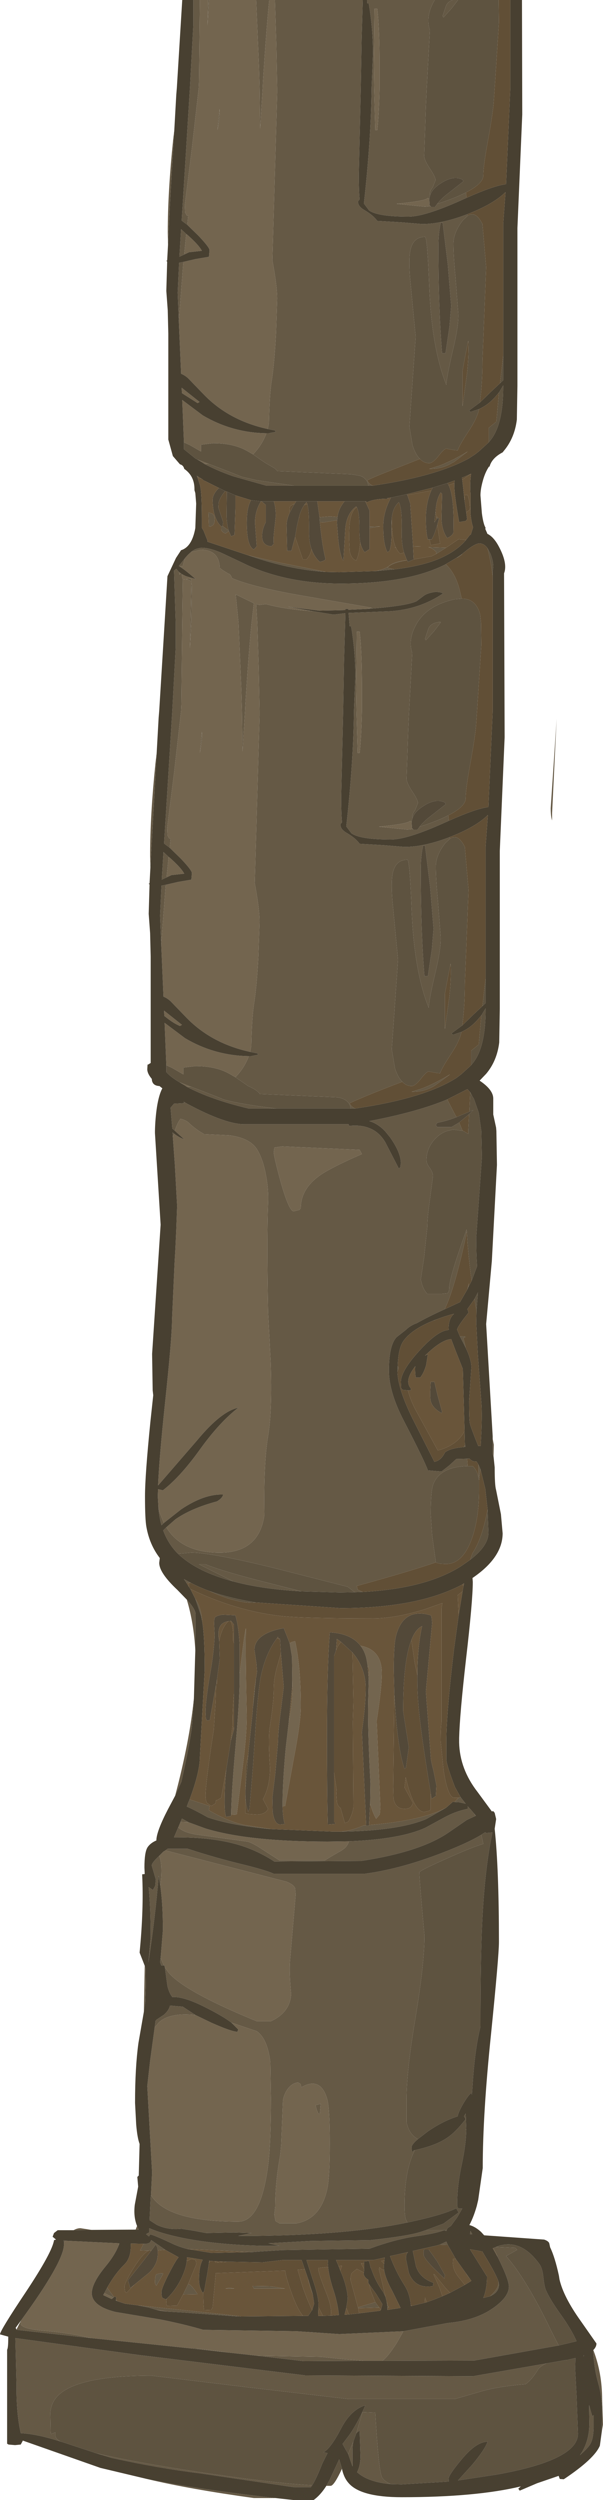 <?xml version="1.0" encoding="UTF-8" standalone="no"?>
<svg xmlns:ffdec="https://www.free-decompiler.com/flash" xmlns:xlink="http://www.w3.org/1999/xlink" ffdec:objectType="shape" height="439.1px" width="106.05px" xmlns="http://www.w3.org/2000/svg">
  <g transform="matrix(1.0, 0.0, 0.0, 1.0, -16.5, -30.65)">
    <path d="M92.15 64.95 L92.1 64.75 Q92.1 64.15 92.6 63.55 L93.1 62.3 Q93.1 61.75 92.1 60.25 91.1 58.75 91.1 58.0 L91.4 49.3 91.55 46.1 92.1 35.95 Q91.3 33.45 92.9 30.75 L92.95 30.65 96.1 30.65 Q95.25 30.95 94.95 31.65 L94.35 33.45 94.5 33.7 95.9 32.15 97.05 30.65 104.2 30.65 104.25 34.55 103.5 46.1 103.35 48.25 Q103.25 50.2 102.35 55.15 101.5 59.75 101.5 61.45 101.5 62.9 98.45 64.45 96.55 65.45 93.4 66.45 94.15 65.5 95.2 64.7 L98.0 62.5 97.85 62.2 Q96.25 61.4 94.1 62.8 92.5 63.8 92.15 64.95 M76.65 464.25 Q75.25 467.25 74.65 467.25 L73.9 467.25 74.5 466.15 76.15 462.6 76.65 464.25 M98.75 68.55 Q100.15 67.6 101.35 70.0 L102.0 77.55 101.35 94.0 Q101.35 97.95 100.9 101.35 L99.0 102.75 99.25 103.0 100.75 102.5 Q100.45 104.05 99.0 106.25 97.25 108.9 97.0 109.75 L96.4 109.7 95.0 109.45 Q94.65 109.45 93.85 110.45 L93.6 110.75 93.5 110.9 Q92.55 112.0 92.0 112.0 91.05 112.0 90.35 111.25 89.55 110.45 89.05 108.85 L88.5 105.55 89.6 89.8 89.1 84.55 88.6 79.3 Q88.4 76.5 88.6 75.0 89.0 72.25 91.25 72.25 91.65 72.25 92.0 81.15 92.45 91.9 95.0 98.25 95.05 96.85 96.15 92.15 97.2 87.8 97.1 85.75 L96.6 79.3 Q96.25 75.65 96.25 73.45 96.25 71.45 97.9 69.35 L98.75 68.55 M104.45 97.95 L105.0 93.1 105.0 97.45 104.45 97.95 M98.35 93.0 L97.85 95.75 97.85 102.0 98.65 96.15 Q99.0 92.75 98.85 90.5 L98.35 93.0 M61.0 110.45 L62.5 111.5 63.25 112.0 64.8 112.9 65.3 113.4 78.25 113.95 79.75 114.2 Q80.3 114.35 80.65 114.7 81.25 115.25 81.25 115.95 L68.2 115.95 61.65 115.0 59.05 114.4 Q56.05 113.2 53.25 112.15 L51.2 111.35 50.9 111.2 48.85 109.55 48.85 108.35 49.85 108.8 51.85 109.95 51.85 108.75 54.0 108.5 Q57.65 108.5 60.05 109.9 L61.0 110.45 M95.35 173.85 Q93.45 174.85 90.3 175.85 91.05 174.9 92.1 174.1 L94.9 171.9 94.75 171.6 Q93.15 170.8 91.0 172.2 89.4 173.2 89.05 174.35 L89.0 174.15 Q89.0 173.55 89.5 172.95 L90.0 171.7 Q90.0 171.15 89.0 169.65 88.0 168.15 88.0 167.4 L88.3 158.7 88.45 155.5 89.0 145.35 Q88.2 142.85 89.8 140.15 L89.85 140.05 Q91.8 136.9 96.5 135.9 L97.7 135.8 Q100.2 135.75 100.95 138.6 L101.1 140.05 101.15 143.95 100.4 155.5 100.25 157.65 Q100.15 159.6 99.25 164.55 98.4 169.15 98.4 170.85 98.4 172.3 95.35 173.85 M102.25 126.95 L102.75 127.9 Q103.25 129.15 103.25 130.2 L103.15 130.9 103.15 131.9 Q102.9 129.6 102.25 126.95 M102.45 108.35 L102.45 105.8 103.8 104.7 104.25 99.6 105.0 98.35 Q105.05 105.3 102.65 108.1 L102.45 108.35 M91.85 141.05 L91.25 142.85 91.4 143.1 92.8 141.55 93.95 140.05 94.0 139.9 93.65 139.9 93.0 140.05 Q92.15 140.35 91.85 141.05 M95.65 177.95 Q97.05 177.0 98.25 179.4 L98.9 186.95 98.25 203.4 Q98.25 207.35 97.8 210.75 L95.9 212.15 96.15 212.4 97.65 211.9 Q97.35 213.45 95.9 215.65 94.15 218.3 93.9 219.15 L93.3 219.1 91.9 218.85 Q91.5 218.85 90.5 220.15 89.5 221.4 88.9 221.4 87.95 221.4 87.25 220.65 86.45 219.85 85.95 218.25 L85.4 214.95 86.5 199.2 86.0 193.95 85.5 188.7 Q85.3 185.9 85.5 184.4 85.9 181.65 88.15 181.65 88.55 181.65 88.9 190.55 89.35 201.3 91.9 207.65 91.95 206.25 93.05 201.55 94.1 197.2 94.0 195.15 L93.5 188.7 Q93.15 185.05 93.15 182.85 93.15 180.85 94.8 178.75 L95.65 177.95 M101.35 207.35 L101.9 202.5 101.9 206.85 101.35 207.35 M94.75 205.15 L94.75 211.4 95.55 205.55 Q95.9 202.15 95.75 199.9 L95.25 202.4 94.75 205.15 M99.35 217.75 L99.35 215.2 100.7 214.1 101.15 209.0 101.9 207.75 Q101.95 214.7 99.55 217.5 L99.35 217.75 M78.15 225.35 L65.1 225.35 Q59.15 224.65 55.95 223.8 52.95 222.6 50.15 221.55 L48.1 220.75 Q46.55 219.85 45.75 218.95 L45.75 217.75 46.75 218.2 48.75 219.35 48.75 218.15 50.9 217.9 Q54.55 217.9 56.95 219.3 L57.9 219.85 60.15 221.4 Q61.75 222.1 62.2 222.8 L75.15 223.35 Q76.75 223.35 77.55 224.1 78.15 224.65 78.15 225.35 M99.05 225.9 L99.2 222.5 99.5 223.0 99.5 223.1 99.85 223.65 100.7 226.1 101.15 229.3 101.25 233.95 100.25 248.0 Q100.25 250.85 100.4 253.05 L99.45 255.6 Q98.85 251.3 98.6 246.95 L98.55 246.6 98.15 247.75 Q95.5 255.25 95.5 256.9 95.5 257.7 95.1 257.8 L94.15 257.9 91.65 257.9 Q91.05 257.25 90.75 256.35 L90.5 255.4 91.1 251.4 91.65 246.1 Q91.65 244.4 92.15 241.0 L92.65 237.2 Q92.65 236.6 92.1 235.8 91.5 235.05 91.5 234.4 91.5 232.35 92.95 230.75 93.9 229.7 95.1 229.3 L96.15 229.05 97.85 229.25 98.0 229.3 98.85 229.8 98.85 229.55 98.85 229.3 99.0 226.35 99.75 225.6 99.05 225.9 M102.25 295.8 L102.4 299.85 Q102.4 302.15 99.2 304.6 L99.6 303.45 Q101.3 300.9 102.25 295.8 M78.9 310.3 L76.3 310.35 69.5 310.15 64.4 308.85 Q55.6 306.65 52.65 305.4 L51.5 305.4 56.3 307.8 57.5 308.4 Q51.5 306.8 48.25 303.95 L47.8 303.55 50.15 303.35 Q53.8 303.35 65.3 306.2 L77.65 309.35 78.9 310.3 M99.95 258.8 L100.55 257.65 100.3 260.9 99.95 258.8 M100.65 290.1 L100.7 290.35 100.75 290.6 100.75 292.35 Q100.75 297.3 99.5 300.85 97.9 305.35 94.9 305.35 L93.95 305.3 93.15 305.1 93.15 305.05 92.5 300.3 92.25 296.6 Q92.25 292.3 92.75 291.2 94.0 288.25 98.75 288.15 L99.65 288.15 Q100.4 288.9 100.65 290.1 M61.55 312.1 L60.9 312.15 Q57.85 312.15 53.35 310.1 56.9 311.35 61.55 312.1 M100.1 349.6 L99.9 349.2 100.2 349.55 100.1 349.6 M88.15 421.0 L87.9 420.5 Q87.65 419.9 87.65 418.0 87.65 411.8 89.45 408.3 93.05 407.5 94.95 406.25 96.55 405.25 98.4 402.85 L98.1 402.35 98.4 401.85 98.5 404.5 98.5 404.6 98.4 404.7 98.5 404.8 Q98.45 407.35 97.7 410.85 96.9 414.55 96.9 417.75 96.9 418.5 97.2 418.55 L97.8 418.55 96.9 420.1 95.8 421.6 95.2 422.0 95.05 422.35 94.65 422.35 91.4 422.35 94.5 421.2 97.15 419.25 96.75 418.5 Q94.4 419.65 88.85 420.85 L88.15 421.0 M90.0 406.35 Q88.45 405.55 88.0 403.4 L88.0 399.35 Q88.0 394.25 89.6 384.85 91.15 375.45 91.15 370.6 90.25 360.75 90.25 359.5 90.25 359.2 95.8 356.75 99.5 355.1 101.5 354.5 L101.15 352.9 101.85 352.45 101.9 352.6 103.1 352.5 Q101.75 358.85 101.3 368.35 101.0 374.5 101.0 386.6 100.1 390.25 99.7 395.6 L99.5 398.55 99.4 398.25 Q98.9 398.55 97.9 400.25 97.05 401.75 97.0 402.35 94.45 403.15 91.75 405.0 L90.0 406.35 M114.75 442.6 L113.4 439.95 Q109.05 430.9 105.5 426.9 L107.45 425.8 107.1 425.45 103.75 425.3 104.1 425.15 Q108.15 423.8 111.4 428.35 111.9 429.05 112.05 430.55 112.25 432.3 112.5 432.85 113.15 434.4 115.0 437.0 116.95 439.7 117.9 441.85 L114.75 442.6 M116.05 445.15 L116.2 445.15 117.7 444.8 117.65 446.65 117.9 451.45 118.15 458.1 Q118.15 462.75 103.7 465.3 L97.05 466.3 99.55 463.55 Q101.8 460.85 102.25 459.5 100.25 459.5 97.65 462.65 95.4 465.35 95.4 466.0 L95.45 466.5 87.1 467.0 85.25 466.95 Q84.2 466.55 83.7 465.8 83.1 464.8 82.5 454.4 L80.25 454.3 79.15 458.05 78.65 459.45 77.9 461.25 77.75 461.7 76.75 459.9 78.1 458.1 Q79.65 455.75 80.75 453.1 78.2 453.9 76.5 457.15 74.65 460.7 73.4 461.35 L74.1 461.5 73.2 463.3 Q72.1 466.1 71.4 467.15 63.05 466.7 47.15 464.15 38.55 462.75 33.5 461.55 L28.05 459.75 27.1 459.45 Q26.25 458.95 26.25 458.45 L26.25 457.85 25.5 458.15 Q25.4 458.25 25.4 457.0 L25.35 454.4 Q25.5 452.6 26.7 451.4 30.2 447.9 43.15 447.9 L60.15 449.95 77.75 452.0 96.5 452.0 100.65 450.8 Q103.9 449.8 108.9 449.4 110.0 448.7 111.2 446.7 111.75 446.1 112.6 445.75 L115.75 445.2 116.05 445.15 M119.15 444.35 L119.2 444.3 119.15 444.55 119.15 444.35" fill="#5e5340" fill-rule="evenodd" stroke="none"/>
    <path d="M92.95 30.65 L92.9 30.75 Q91.3 33.45 92.1 35.95 L91.55 46.1 91.4 49.3 91.1 58.0 Q91.1 58.75 92.1 60.25 93.1 61.75 93.1 62.3 L92.6 63.55 Q92.1 64.15 92.1 64.75 L92.15 64.95 92.0 65.5 91.7 65.45 Q91.25 65.95 86.25 66.45 L91.25 66.95 92.2 66.85 92.35 67.0 93.0 67.0 93.4 66.45 Q96.55 65.45 98.45 64.45 L98.55 65.4 97.55 65.85 Q91.2 68.7 88.35 68.7 82.9 68.7 81.4 67.6 L80.5 66.4 Q81.75 55.15 81.85 46.2 L81.85 46.1 82.1 40.1 Q82.1 35.7 81.35 31.25 L81.1 31.25 81.05 30.65 92.95 30.65 M97.05 30.65 L95.9 32.15 94.5 33.7 94.35 33.45 94.95 31.65 Q95.25 30.95 96.1 30.65 L97.05 30.65 M82.85 32.2 L82.35 32.2 82.25 42.3 82.3 46.1 82.5 53.5 82.85 53.5 Q83.15 50.8 83.25 46.1 L83.25 42.05 Q83.25 35.5 82.85 32.2 M103.15 283.35 L103.35 284.4 103.3 286.45 103.15 286.1 103.15 283.35 M120.85 443.4 Q122.4 447.45 122.4 452.1 L122.55 456.5 122.35 457.65 122.4 454.15 Q122.4 451.6 121.65 449.0 121.0 446.7 120.8 443.45 L120.85 443.4 M65.0 469.4 L61.15 469.4 Q49.9 467.85 42.35 466.05 51.55 467.9 65.0 469.4 M29.45 422.35 Q30.05 422.0 30.65 422.0 L32.6 422.3 29.45 422.35 M40.35 422.25 L40.6 421.6 40.9 422.25 40.35 422.25 M41.8 384.0 L41.95 375.9 42.1 376.4 42.15 379.4 42.05 382.3 41.8 384.0 M47.3 346.05 Q49.85 336.45 50.6 328.95 L50.25 333.85 Q50.0 336.4 48.4 343.6 L47.3 346.05 M50.85 320.55 Q50.6 315.75 49.35 311.6 50.9 313.3 50.9 314.15 L50.85 320.55 M42.95 183.05 L42.9 180.95 Q42.9 173.75 43.85 164.6 L44.05 162.95 42.95 183.05 M46.05 73.65 L46.0 71.55 Q46.0 64.35 46.95 55.2 L47.15 53.55 Q46.35 66.3 46.05 73.65 M50.5 30.65 L51.65 30.65 51.5 44.95 51.45 46.1 50.25 56.7 49.0 66.7 49.05 67.95 49.35 68.5 49.6 68.5 49.45 70.15 48.45 69.4 49.15 58.25 49.9 46.1 50.5 35.0 50.5 30.65 M53.1 30.65 L53.25 30.65 53.0 35.15 53.1 30.65 M61.55 30.65 L63.85 30.65 Q63.35 35.6 62.75 44.95 L62.7 46.1 62.25 53.25 62.15 46.1 62.05 42.5 61.55 30.65 M64.85 30.65 L80.3 30.65 80.1 37.5 79.95 46.1 79.6 61.3 Q79.6 64.15 79.75 65.7 L79.5 65.95 Q79.35 66.8 80.5 67.5 82.15 68.45 82.85 69.45 L87.1 69.7 90.75 70.0 Q94.2 70.0 98.75 68.25 L98.75 68.55 97.9 69.35 Q96.25 71.45 96.25 73.45 96.25 75.65 96.6 79.3 L97.1 85.75 Q97.2 87.8 96.15 92.15 95.05 96.85 95.0 98.25 92.45 91.9 92.0 81.15 91.65 72.25 91.25 72.25 89.0 72.25 88.6 75.0 88.4 76.5 88.6 79.3 L89.1 84.55 89.6 89.8 88.5 105.55 89.05 108.85 Q89.55 110.45 90.35 111.25 L87.3 112.45 87.05 112.55 83.75 113.85 Q82.25 114.45 81.1 115.0 81.3 115.6 82.05 115.95 L81.85 115.95 81.25 115.95 Q81.25 115.25 80.65 114.7 80.3 114.35 79.75 114.2 L78.25 113.95 65.3 113.4 64.8 112.9 63.25 112.0 62.5 111.5 61.0 110.45 Q62.6 108.8 63.35 106.75 L63.75 106.75 65.0 106.5 64.85 106.25 63.6 106.0 63.8 104.9 Q63.9 100.05 64.25 97.75 64.75 94.7 65.05 89.1 L65.25 83.1 Q65.25 80.9 64.4 76.35 L65.25 46.95 65.25 46.1 65.1 38.6 64.85 30.65 M94.35 69.75 L94.0 69.75 Q93.6 71.65 93.6 73.85 93.6 84.9 94.25 92.7 L94.85 92.7 95.55 88.0 95.85 84.35 95.25 77.05 94.35 69.75 M55.1 49.75 Q55.25 50.9 54.75 53.5 L55.1 49.95 55.1 49.75 M48.9 75.35 L48.05 75.75 48.35 70.9 49.25 71.75 48.9 75.35 M48.75 76.65 L47.95 87.05 47.75 82.05 48.0 76.8 48.75 76.65 M85.85 130.65 L82.6 130.95 Q84.25 130.6 85.0 130.0 85.9 129.25 88.05 129.05 L88.1 129.05 Q85.25 129.55 84.65 130.35 L85.85 130.65 M73.8 131.1 Q67.4 130.7 60.35 128.25 L60.2 128.2 65.6 129.45 73.8 131.1 M51.25 114.55 L51.1 114.2 51.25 114.3 51.25 114.55 M72.75 122.35 L72.7 121.5 74.55 121.35 75.85 121.45 75.8 122.0 75.3 122.1 73.4 122.4 72.75 122.35 M53.25 112.15 Q56.05 113.2 59.05 114.4 L61.65 115.0 68.2 115.95 63.35 115.95 57.5 114.3 Q54.65 113.3 52.4 112.1 L53.25 112.15 M81.5 123.4 L81.5 123.15 83.4 123.1 81.5 123.4 M56.7 123.8 L56.75 123.95 56.15 124.35 Q55.5 124.1 55.4 123.65 L55.4 123.1 55.65 123.05 56.7 123.8 M53.8 120.85 Q54.25 121.1 54.25 121.85 54.25 122.6 53.95 122.9 L53.5 123.15 53.25 123.1 53.15 120.65 53.8 120.85 M50.1 127.6 Q50.65 127.15 51.2 127.0 L51.9 126.85 Q53.45 126.85 55.65 127.85 L60.2 130.0 Q67.3 133.15 76.4 133.15 88.25 133.15 94.9 129.75 96.6 131.35 97.35 134.3 L97.7 135.8 96.5 135.9 Q91.8 136.9 89.85 140.05 L89.8 140.15 Q88.2 142.85 89.0 145.35 L88.45 155.5 88.3 158.7 88.0 167.4 Q88.0 168.15 89.0 169.65 90.0 171.15 90.0 171.7 L89.5 172.95 Q89.0 173.55 89.0 174.15 L89.05 174.35 88.9 174.9 88.6 174.85 Q88.15 175.35 83.15 175.85 L88.15 176.35 89.1 176.25 89.25 176.4 89.9 176.4 90.3 175.85 Q93.45 174.85 95.35 173.85 L95.45 174.8 94.45 175.25 Q88.1 178.1 85.25 178.1 79.8 178.1 78.3 177.0 L77.4 175.8 Q78.65 164.55 78.75 155.6 L78.75 155.5 79.0 149.5 Q79.0 145.1 78.25 140.65 L78.0 140.65 77.95 140.05 77.8 138.3 85.2 138.0 Q90.3 137.65 94.4 134.9 94.3 134.75 93.7 134.65 L93.15 134.6 Q91.6 134.8 90.95 135.35 L89.75 136.25 Q87.95 137.1 81.05 137.6 L81.9 137.4 68.4 135.05 Q60.7 133.65 57.3 132.2 57.0 131.4 56.65 131.4 L55.6 130.75 55.15 130.4 Q55.05 127.25 51.85 127.2 L50.1 127.6 M96.9 128.55 L97.7 128.0 97.75 128.05 96.95 128.6 96.9 128.55 M49.0 128.75 L48.6 130.15 48.35 130.05 48.1 130.15 47.95 130.05 49.0 128.75 M48.5 131.5 Q48.5 132.4 48.75 132.4 L50.1 132.3 50.15 132.8 Q49.85 132.4 48.75 132.4 L48.65 132.4 48.55 140.05 48.4 154.35 48.35 155.5 47.15 166.1 45.9 176.1 45.95 177.35 46.25 177.9 46.5 177.9 46.35 179.55 45.35 178.8 46.05 167.65 46.8 155.5 47.4 144.4 47.4 140.05 47.1 130.85 47.15 130.85 47.5 130.55 48.0 131.15 Q48.05 131.85 48.25 131.35 L48.3 131.35 48.5 131.5 M45.65 186.05 L44.85 196.45 44.65 191.45 44.9 186.2 45.65 186.05 M60.5 215.4 L60.7 214.3 Q60.8 209.45 61.15 207.15 61.65 204.1 61.95 198.5 L62.15 192.5 Q62.15 190.3 61.3 185.75 L62.15 156.35 62.15 155.5 62.0 148.0 61.75 140.05 61.55 136.75 62.15 136.9 63.25 136.75 Q66.8 137.7 71.5 138.0 L75.15 138.6 77.25 138.35 77.0 146.9 76.85 155.5 76.5 170.7 Q76.5 173.55 76.65 175.1 L76.4 175.35 Q76.25 176.2 77.4 176.9 79.05 177.85 79.75 178.85 L84.0 179.1 87.65 179.4 Q91.1 179.4 95.65 177.65 L95.65 177.95 94.8 178.75 Q93.15 180.85 93.15 182.85 93.15 185.05 93.5 188.7 L94.0 195.15 Q94.1 197.2 93.05 201.55 91.95 206.25 91.9 207.65 89.35 201.3 88.9 190.55 88.55 181.65 88.15 181.65 85.9 181.65 85.5 184.4 85.3 185.9 85.5 188.7 L86.0 193.95 86.5 199.2 85.4 214.95 85.95 218.25 Q86.45 219.85 87.25 220.65 81.4 222.85 78.0 224.4 78.2 225.0 78.95 225.35 L78.75 225.35 78.15 225.35 Q78.15 224.65 77.55 224.1 76.75 223.35 75.15 223.35 L62.2 222.8 Q61.75 222.1 60.15 221.4 L57.9 219.85 Q59.5 218.2 60.25 216.15 L60.65 216.15 61.9 215.9 61.75 215.65 60.5 215.4 M50.15 132.95 L50.25 133.6 50.15 140.05 49.9 144.55 50.0 140.05 50.15 132.95 M79.75 141.6 L79.25 141.6 79.15 151.7 79.2 155.5 79.4 162.9 79.75 162.9 Q80.05 160.2 80.15 155.5 L80.15 151.45 Q80.15 144.9 79.75 141.6 M58.45 140.05 L57.95 135.05 61.15 136.6 60.75 140.05 Q60.25 145.0 59.65 154.35 L59.6 155.5 59.15 162.65 59.05 155.5 58.95 151.9 58.45 140.05 M52.0 159.35 L52.0 159.15 Q52.15 160.3 51.65 162.9 L52.0 159.35 M45.8 184.75 L44.95 185.15 45.25 180.3 46.15 181.15 45.8 184.75 M96.35 111.3 L97.9 110.45 98.75 109.95 98.1 110.45 96.6 111.6 96.25 111.85 96.1 111.9 Q94.3 113.05 92.0 113.0 L93.75 112.45 94.4 112.2 96.35 111.3 M89.15 126.65 L89.15 126.6 90.65 126.6 89.15 126.65 M93.4 121.65 L93.3 121.8 93.25 121.45 93.4 121.4 93.4 121.65 M94.95 126.85 L93.2 127.95 93.25 127.65 Q92.75 127.0 91.85 126.75 L94.95 126.85 M86.1 126.8 L86.15 126.85 85.9 126.85 86.1 126.8 M91.85 141.05 Q92.15 140.35 93.0 140.05 L93.65 139.9 94.0 139.9 93.95 140.05 92.8 141.55 91.4 143.1 91.25 142.85 91.85 141.05 M113.35 172.6 L114.4 156.9 113.6 173.45 113.6 174.75 Q113.35 174.05 113.35 172.6 M90.9 179.15 Q90.5 181.05 90.5 183.25 90.5 194.3 91.15 202.1 L91.75 202.1 92.45 197.4 92.75 193.75 92.15 186.45 91.25 179.15 90.9 179.15 M88.9 222.4 L90.65 221.85 Q92.7 221.1 95.65 219.35 L93.0 221.3 Q91.2 222.45 88.9 222.4 M65.1 225.35 L60.25 225.35 Q53.65 223.8 49.3 221.5 L50.15 221.55 Q52.95 222.6 55.95 223.8 59.15 224.65 65.1 225.35 M95.15 223.75 L96.6 226.55 96.8 226.85 Q95.2 227.5 93.4 227.85 L93.15 228.25 93.4 228.6 95.9 228.6 97.25 227.8 97.85 229.25 96.15 229.05 95.1 229.3 Q93.9 229.7 92.95 230.75 91.5 232.35 91.5 234.4 91.5 235.05 92.1 235.8 92.65 236.6 92.65 237.2 L92.15 241.0 Q91.65 244.4 91.65 246.1 L91.1 251.4 90.5 255.4 90.75 256.35 Q91.05 257.25 91.65 257.9 L94.15 257.9 95.1 257.8 Q95.5 257.7 95.5 256.9 95.5 255.25 98.15 247.75 L98.55 246.6 98.6 246.95 98.2 248.9 Q96.3 257.35 94.7 260.6 91.75 261.95 89.8 263.05 88.65 263.45 87.85 264.25 L86.25 265.5 Q84.9 266.95 84.9 271.35 84.9 275.15 87.5 280.15 91.2 287.3 91.75 288.9 L94.15 289.1 95.55 288.0 96.75 286.9 98.65 286.85 98.75 288.15 Q94.0 288.25 92.75 291.2 92.25 292.3 92.25 296.6 L92.5 300.3 93.15 305.05 Q88.7 306.6 79.25 309.2 L79.4 309.85 80.3 310.25 78.9 310.3 77.65 309.35 65.3 306.2 Q53.8 303.35 50.15 303.35 L47.8 303.55 Q46.1 301.85 45.2 299.45 L45.75 298.9 Q48.45 303.35 55.15 303.35 62.1 303.35 63.0 296.7 62.85 287.65 63.65 282.85 64.4 278.45 64.1 269.8 L63.65 261.1 Q63.4 248.35 63.65 241.9 63.75 239.6 63.3 237.2 62.8 234.35 61.75 232.6 60.5 230.5 56.75 230.05 L52.4 229.85 51.5 229.3 Q50.55 228.65 49.85 228.0 49.3 227.4 48.25 227.15 47.65 227.95 47.25 229.25 L46.9 228.95 46.8 228.85 46.5 225.2 47.1 224.5 48.9 224.4 48.8 224.15 49.4 224.5 Q56.3 228.2 59.65 228.1 L77.8 228.1 77.9 228.4 Q80.6 228.1 82.45 229.3 83.5 230.0 84.25 231.25 L86.65 235.9 86.9 235.65 87.0 234.95 Q87.0 233.1 85.1 230.4 L84.2 229.3 Q82.95 228.0 81.45 227.55 89.9 225.95 95.15 223.75 M98.9 256.65 L98.7 257.1 98.95 256.05 98.9 256.6 98.9 256.65 M100.65 287.9 L101.0 288.7 100.75 290.6 100.7 290.35 100.65 290.1 100.65 287.9 M69.5 310.15 Q62.5 309.75 57.5 308.4 L56.3 307.8 51.5 305.4 52.65 305.4 Q55.6 306.65 64.4 308.85 L69.5 310.15 M45.3 298.15 L44.9 298.55 Q44.45 296.95 44.35 295.15 L44.5 296.1 45.3 298.15 M46.9 230.35 L46.85 229.55 47.1 229.75 46.9 230.35 M98.4 267.35 L98.15 266.85 97.4 265.4 97.6 265.35 Q98.85 265.35 98.0 265.65 L98.4 267.35 M86.4 271.55 L86.4 271.45 86.45 270.5 86.6 270.9 86.4 271.55 M92.7 262.6 L93.5 262.3 92.75 262.6 92.7 262.6 M98.3 284.4 L98.35 284.75 98.1 284.8 98.3 284.4 M80.15 233.35 L79.75 232.6 66.15 232.0 64.75 232.2 64.65 233.0 Q64.65 233.8 65.9 238.35 67.35 243.4 68.15 243.4 L69.15 243.15 69.4 242.85 Q69.4 238.8 74.2 236.2 76.65 234.85 80.15 233.35 M50.05 308.65 L49.75 308.65 49.75 308.7 49.3 308.65 48.85 308.0 50.05 308.65 M97.15 346.4 L97.5 346.3 98.4 347.45 97.3 347.2 96.45 347.15 97.15 346.4 M81.4 351.2 Q90.85 350.4 94.95 348.15 L91.45 350.15 Q86.4 352.25 76.15 352.35 78.05 352.3 80.5 351.25 L80.9 351.25 80.9 351.35 81.4 351.25 81.4 351.2 M52.05 315.35 L51.9 314.55 50.85 311.45 Q51.85 312.9 52.05 315.35 M49.85 346.7 L53.35 347.85 53.25 348.6 Q56.55 350.55 59.55 351.2 L64.15 351.9 Q57.3 351.3 53.05 349.85 50.75 348.55 49.35 347.95 L49.65 347.15 49.85 346.7 M47.85 351.6 Q48.8 352.5 50.95 352.85 L60.0 354.1 Q60.85 354.25 63.0 355.7 L65.65 357.4 73.65 357.4 Q73.95 357.15 76.5 355.7 77.65 355.0 77.85 354.05 86.8 353.7 91.25 351.7 L94.75 349.8 Q96.7 348.75 98.75 348.35 L98.75 347.9 99.35 348.55 99.9 349.2 100.1 349.6 98.6 350.3 95.25 352.6 Q90.25 355.95 80.0 357.5 L64.75 357.6 Q62.45 356.1 59.9 355.15 55.05 353.35 47.65 353.35 L47.1 353.35 47.85 351.6 M49.65 350.7 L48.25 350.65 48.5 350.05 49.65 350.7 M45.5 376.2 L46.1 377.05 Q48.85 380.4 61.65 385.65 L64.15 385.65 Q67.5 384.1 67.7 380.9 67.35 377.05 67.5 375.1 L68.5 363.4 68.4 362.3 Q68.15 361.65 66.9 361.15 L45.6 355.65 45.85 355.45 46.0 355.35 49.5 355.35 Q54.35 356.95 59.35 358.15 63.2 359.1 64.65 359.75 L80.65 359.75 Q87.4 358.85 95.35 355.65 99.1 354.15 101.15 352.9 L101.5 354.5 Q99.5 355.1 95.8 356.75 90.25 359.2 90.25 359.5 90.25 360.75 91.15 370.6 91.15 375.45 89.6 384.85 88.0 394.25 88.0 399.35 L88.0 403.4 Q88.45 405.55 90.0 406.35 88.9 407.3 88.9 407.75 88.9 409.0 89.25 408.35 L89.45 408.3 Q87.65 411.8 87.65 418.0 87.65 419.9 87.9 420.5 L88.15 421.0 Q78.05 423.15 61.65 423.35 L58.4 423.35 60.5 422.9 60.75 422.85 57.6 422.75 52.75 422.85 50.6 422.45 48.4 422.1 Q46.0 422.35 44.05 421.4 L42.8 420.6 43.0 416.55 43.05 416.2 Q45.9 420.85 58.4 420.85 62.45 420.85 63.7 410.6 64.15 406.7 64.15 399.1 L64.05 392.9 Q63.55 388.7 61.65 387.4 L57.2 385.9 Q55.55 384.65 52.1 382.95 48.7 381.3 46.8 381.4 46.25 380.7 45.95 379.5 L45.5 376.2 M44.5 356.6 Q45.1 358.05 44.75 361.4 L44.7 361.9 44.4 360.1 Q43.85 367.1 42.6 375.35 L43.0 370.95 Q43.0 365.9 42.65 362.1 L43.4 362.6 43.8 361.85 43.9 360.75 43.2 358.35 Q43.1 357.9 44.5 356.6 M44.75 374.55 L45.3 375.85 44.85 375.85 44.65 375.25 44.75 374.55 M43.7 386.75 L43.85 385.6 44.0 385.4 45.35 384.5 Q46.2 383.75 46.4 382.9 L48.65 383.1 50.85 384.55 Q46.35 384.1 44.45 385.85 L43.7 386.75 M97.95 308.85 L98.1 308.75 98.1 308.85 97.95 308.85 M98.5 404.8 L98.4 404.7 98.5 404.6 98.5 404.8 M91.4 422.35 L94.65 422.35 95.05 422.35 95.0 422.5 94.65 422.35 Q93.05 422.95 89.45 423.45 85.85 424.0 81.5 425.6 L66.15 425.85 62.15 426.1 60.9 426.2 49.45 425.65 Q47.85 425.25 46.45 424.55 43.35 423.1 42.9 423.1 L42.7 423.45 42.2 423.05 42.35 422.95 42.75 422.75 42.75 422.0 Q44.75 422.9 48.55 423.7 54.5 424.9 62.65 425.1 L65.65 425.1 63.7 424.65 71.05 424.25 81.65 424.1 Q88.5 423.35 90.65 422.6 L91.4 422.35 M99.25 422.5 L99.55 423.05 99.15 423.05 99.25 422.5 M102.7 433.95 Q104.15 432.6 104.15 431.7 L104.15 431.45 104.15 431.35 104.25 431.9 Q104.25 433.25 102.7 433.95 M93.8 424.9 L95.0 424.35 95.25 424.95 93.8 424.9 M79.5 436.05 L79.45 435.9 82.5 435.0 83.2 435.95 79.5 436.05 M84.65 435.95 L84.6 435.5 84.9 435.9 84.65 435.95 M83.75 445.3 Q84.7 444.6 86.25 442.2 L87.45 440.1 95.25 438.65 Q100.15 438.2 103.2 436.05 106.0 434.1 106.0 432.25 106.0 431.0 104.0 427.0 L103.75 426.4 103.25 425.5 103.75 425.3 107.1 425.45 107.45 425.8 105.5 426.9 Q109.05 430.9 113.4 439.95 L114.75 442.6 99.9 445.25 83.75 445.3 M37.4 424.95 L37.4 424.9 37.4 424.65 37.5 424.65 37.4 424.95 M28.0 424.2 L27.75 424.5 27.7 424.15 28.0 424.2 M20.2 438.2 L20.15 438.75 Q20.15 439.7 24.6 440.05 28.65 440.4 32.5 441.3 L19.4 439.85 19.4 439.8 20.2 438.2 M49.95 443.1 L51.0 443.1 56.7 443.85 49.95 443.1 M61.75 444.4 L73.0 444.6 76.85 445.0 80.45 445.3 69.9 445.35 61.75 444.4 M116.05 445.15 L116.2 445.15 116.05 445.15 M85.25 466.95 Q81.2 466.6 79.3 464.85 79.85 463.85 79.9 462.15 L79.75 457.6 Q79.4 457.7 79.15 458.05 L80.25 454.3 82.5 454.4 Q83.1 464.8 83.7 465.8 84.2 466.55 85.25 466.95 M78.65 459.45 Q78.5 460.1 78.5 461.05 L78.5 463.85 77.75 461.7 77.9 461.25 78.65 459.45 M71.4 467.15 L71.15 467.5 68.25 467.5 51.65 465.05 Q44.6 464.2 36.15 462.35 L33.5 461.55 Q38.55 462.75 47.15 464.15 63.05 466.7 71.4 467.15 M27.1 459.45 Q23.0 458.15 20.15 458.0 19.35 454.6 19.4 449.25 L19.2 441.3 40.75 444.25 70.15 447.85 99.65 448.0 112.6 445.75 Q111.75 446.1 111.2 446.7 110.0 448.7 108.9 449.4 103.9 449.8 100.65 450.8 L96.5 452.0 77.75 452.0 60.15 449.95 43.15 447.9 Q30.2 447.9 26.7 451.4 25.5 452.6 25.35 454.4 L25.4 457.0 Q25.4 458.25 25.5 458.15 L26.25 457.85 26.25 458.45 Q26.25 458.95 27.1 459.45 M120.65 455.0 L120.9 454.85 120.9 457.05 Q120.85 458.9 120.4 459.75 120.05 460.5 118.5 461.85 120.15 459.55 120.15 456.25 L120.1 453.05 120.65 455.0 M74.5 407.1 Q74.5 400.95 74.05 399.35 72.9 395.3 69.5 397.25 L69.35 396.65 68.9 396.4 Q67.55 396.6 66.75 398.1 66.25 399.1 66.25 399.9 L65.95 407.35 65.8 409.0 65.6 410.2 Q64.9 414.4 64.9 418.2 L64.75 419.6 64.95 420.75 65.65 421.15 68.65 421.15 Q72.9 420.4 74.05 415.1 74.5 413.05 74.5 407.1 M72.0 400.4 L72.9 400.15 72.75 401.9 72.5 401.9 72.2 401.2 72.0 400.4 M49.6 431.8 L49.85 431.9 Q50.25 432.1 51.25 433.6 L48.7 433.65 49.6 431.8 M45.55 425.8 L44.8 425.85 44.25 425.9 44.15 425.35 43.9 424.85 43.1 425.95 43.0 425.95 42.9 425.85 42.65 425.95 41.15 425.9 41.75 424.75 41.9 424.75 Q42.7 424.75 42.95 424.4 L43.1 424.1 45.5 425.75 45.55 425.8 M35.35 432.45 L36.55 434.1 36.45 434.2 34.85 433.4 35.35 432.45 M40.75 435.55 L56.05 437.15 58.95 437.5 58.25 437.5 48.65 436.8 45.85 436.65 44.05 436.35 42.7 435.95 40.75 435.55 M56.8 432.45 L57.75 432.6 56.15 432.6 56.8 432.45 M44.0 432.1 L43.8 431.8 43.75 431.6 Q43.75 430.4 44.0 430.1 L44.6 429.95 45.15 429.9 45.15 430.1 44.0 432.1 M60.9 432.15 L64.05 432.2 66.65 432.6 61.15 432.6 60.9 432.15" fill="#655945" fill-rule="evenodd" stroke="none"/>
    <path d="M82.85 32.2 Q83.25 35.5 83.25 42.05 L83.25 46.1 Q83.15 50.8 82.85 53.5 L82.5 53.5 82.3 46.1 82.25 42.3 82.35 32.2 82.85 32.2 M51.65 30.65 L53.1 30.65 53.0 35.15 53.25 30.65 61.55 30.65 62.05 42.5 62.15 46.1 62.25 53.25 62.7 46.1 62.75 44.95 Q63.35 35.6 63.85 30.65 L64.85 30.65 65.1 38.6 65.25 46.1 65.25 46.95 64.4 76.35 Q65.25 80.9 65.25 83.1 L65.05 89.1 Q64.75 94.7 64.25 97.75 63.9 100.05 63.8 104.9 L63.6 106.0 Q56.9 104.55 52.5 100.1 L49.6 97.1 Q49.0 96.55 48.35 96.3 L47.95 87.05 48.75 76.65 50.9 76.15 53.25 75.75 53.35 74.6 Q53.35 74.1 51.4 72.05 L49.45 70.15 49.6 68.5 49.35 68.5 49.05 67.95 49.0 66.7 50.25 56.7 51.45 46.1 51.5 44.95 51.65 30.65 M92.0 65.5 L92.0 65.7 92.05 66.7 92.2 66.85 91.25 66.95 86.25 66.45 Q91.25 65.95 91.7 65.45 L92.0 65.5 M55.1 49.75 L55.1 49.95 54.75 53.5 Q55.25 50.9 55.1 49.75 M49.25 71.75 L49.4 71.85 Q51.45 73.65 52.0 74.7 L49.75 74.95 48.9 75.35 49.25 71.75 M63.35 106.75 Q62.6 108.8 61.0 110.45 L60.05 109.9 Q57.65 108.5 54.0 108.5 L51.85 108.75 51.85 109.95 49.85 108.8 48.85 108.35 48.55 100.9 52.15 103.6 Q57.3 106.65 63.35 106.75 M48.45 98.75 L48.7 98.95 51.6 101.25 51.25 101.45 48.65 99.8 48.5 99.7 48.45 98.75 M51.2 111.35 L53.25 112.15 52.4 112.1 52.2 111.95 51.2 111.35 M50.1 127.6 L51.85 127.2 Q55.05 127.25 55.15 130.4 L55.6 130.75 56.65 131.4 Q57.0 131.4 57.3 132.2 60.7 133.65 68.4 135.05 L81.9 137.4 81.05 137.6 77.75 137.75 77.75 137.6 77.25 137.6 77.25 137.8 75.25 137.85 72.65 137.9 69.4 137.5 67.1 137.2 70.9 137.9 71.5 138.0 Q66.8 137.7 63.25 136.75 L62.15 136.9 61.55 136.75 61.75 140.05 62.0 148.0 62.15 155.5 62.15 156.35 61.3 185.75 Q62.15 190.3 62.15 192.5 L61.95 198.5 Q61.65 204.1 61.15 207.15 60.8 209.45 60.7 214.3 L60.5 215.4 Q53.8 213.95 49.4 209.5 L46.5 206.5 Q45.9 205.95 45.25 205.7 L44.85 196.45 45.65 186.05 47.8 185.55 50.15 185.15 50.25 184.0 Q50.25 183.5 48.3 181.45 L46.35 179.55 46.5 177.9 46.25 177.9 45.95 177.35 45.9 176.1 47.15 166.1 48.35 155.5 48.4 154.35 48.55 140.05 48.65 132.4 48.75 132.4 Q49.85 132.4 50.15 132.8 L50.1 132.3 48.75 132.4 Q48.5 132.4 48.5 131.5 L49.2 131.85 50.9 132.35 Q49.0 130.7 48.1 130.15 L48.35 130.05 48.6 130.15 49.0 128.75 49.1 128.6 49.6 128.05 50.1 127.6 M89.1 176.25 L88.15 176.35 83.15 175.85 Q88.15 175.35 88.6 174.85 L88.9 174.9 88.9 175.1 88.95 176.1 89.1 176.25 M48.3 131.35 L48.25 131.35 Q48.05 131.85 48.0 131.15 L48.3 131.35 M50.15 132.95 L50.0 140.05 49.9 144.55 50.15 140.05 50.25 133.6 50.15 132.95 M58.45 140.05 L58.95 151.9 59.05 155.5 59.15 162.65 59.6 155.5 59.65 154.35 Q60.25 145.0 60.75 140.05 L61.15 136.6 57.95 135.05 58.45 140.05 M79.75 141.6 Q80.15 144.9 80.15 151.45 L80.15 155.5 Q80.05 160.2 79.75 162.9 L79.4 162.9 79.2 155.5 79.15 151.7 79.25 141.6 79.75 141.6 M52.0 159.35 L51.65 162.9 Q52.15 160.3 52.0 159.15 L52.0 159.35 M45.8 184.75 L46.15 181.15 46.3 181.25 Q48.35 183.05 48.9 184.1 L46.65 184.35 45.8 184.75 M49.3 221.5 L49.1 221.35 48.1 220.75 50.15 221.55 49.3 221.5 M45.75 217.75 L45.45 210.3 49.05 213.0 Q54.2 216.05 60.25 216.15 59.5 218.2 57.9 219.85 L56.95 219.3 Q54.55 217.9 50.9 217.9 L48.75 218.15 48.75 219.35 46.75 218.2 45.75 217.75 M45.75 298.9 L47.35 297.5 Q50.15 295.55 54.65 294.35 55.6 293.8 55.75 293.15 52.45 293.0 48.35 295.75 L45.3 298.15 44.5 296.1 44.35 295.15 44.25 293.45 44.3 292.2 45.15 292.4 Q48.2 290.05 51.65 285.25 55.1 280.45 58.4 277.9 55.4 278.5 51.1 283.7 L44.3 291.55 Q44.5 286.8 45.5 277.3 46.75 265.55 46.75 262.5 L47.2 252.45 47.35 249.85 47.5 246.55 47.65 242.45 47.25 235.2 46.9 230.35 47.1 229.75 Q48.0 230.45 48.9 230.75 L47.3 229.3 47.25 229.25 Q47.65 227.95 48.25 227.15 49.3 227.4 49.85 228.0 50.55 228.65 51.5 229.3 L52.4 229.85 56.75 230.05 Q60.5 230.5 61.75 232.6 62.8 234.35 63.3 237.2 63.75 239.6 63.65 241.9 63.4 248.35 63.65 261.1 L64.1 269.8 Q64.4 278.45 63.65 282.85 62.85 287.65 63.0 296.7 62.1 303.35 55.15 303.35 48.45 303.35 45.75 298.9 M45.35 208.15 L45.6 208.35 48.5 210.65 48.15 210.85 Q46.95 210.35 45.55 209.2 L45.4 209.1 45.35 208.15 M80.15 233.35 Q76.65 234.85 74.2 236.2 69.4 238.8 69.4 242.85 L69.15 243.15 68.15 243.4 Q67.35 243.4 65.9 238.35 64.65 233.8 64.65 233.0 L64.75 232.2 66.15 232.0 79.75 232.6 80.15 233.35 M66.2 347.9 Q66.15 344.35 66.75 337.7 L67.3 333.0 67.3 332.95 Q68.05 329.45 67.9 325.35 L67.85 321.65 67.45 319.25 67.8 319.05 68.4 318.9 Q69.4 323.3 69.4 330.35 69.4 333.15 68.2 339.35 L66.65 347.85 66.2 347.9 M79.9 319.7 Q83.75 320.4 83.65 324.75 83.6 327.4 82.75 332.9 L83.4 348.1 83.3 349.3 82.65 350.1 Q82.0 348.95 81.6 347.45 L81.65 343.9 Q81.15 334.35 81.25 329.5 L81.35 325.55 81.4 323.85 81.15 323.15 80.95 322.0 Q80.65 320.65 79.9 319.7 M57.65 333.9 L57.65 334.35 57.6 334.55 57.65 333.9 M57.15 349.0 Q57.25 344.9 57.95 337.1 58.65 329.1 58.65 325.25 L58.65 324.7 Q59.5 317.25 59.75 316.65 59.65 321.6 59.9 332.0 59.9 335.2 59.25 340.45 L58.15 349.35 57.25 349.4 57.15 349.0 M77.85 354.05 Q77.65 355.0 76.5 355.7 73.95 357.15 73.65 357.4 L65.65 357.4 63.0 355.7 Q60.85 354.25 60.0 354.1 L50.95 352.85 Q48.8 352.5 47.85 351.6 L48.25 350.65 49.65 350.7 52.65 351.8 Q60.15 354.1 74.15 354.1 L77.85 354.05 M45.6 355.65 L66.9 361.15 Q68.15 361.65 68.4 362.3 L68.5 363.4 67.5 375.1 Q67.35 377.05 67.7 380.9 67.5 384.1 64.15 385.65 L61.65 385.65 Q48.85 380.4 46.1 377.05 L45.5 376.2 45.4 375.85 45.3 375.85 44.75 374.55 45.15 369.65 Q45.15 365.15 44.7 361.9 L44.75 361.4 Q45.1 358.05 44.5 356.6 L45.25 355.85 45.6 355.65 M57.2 385.9 L61.65 387.4 Q63.55 388.7 64.05 392.9 L64.15 399.1 Q64.15 406.7 63.7 410.6 62.45 420.85 58.4 420.85 45.9 420.85 43.05 416.2 L43.25 412.2 42.4 397.05 42.9 392.6 43.7 386.75 44.45 385.85 Q46.35 384.1 50.85 384.55 L53.65 385.9 Q57.25 387.5 58.25 387.5 L58.4 387.1 57.2 385.9 M87.45 440.1 L86.25 442.2 Q84.7 444.6 83.75 445.3 L80.45 445.3 76.85 445.0 73.0 444.6 61.75 444.4 56.7 443.85 51.0 443.1 49.95 443.1 43.25 442.4 32.5 441.3 Q28.65 440.4 24.6 440.05 20.15 439.7 20.15 438.75 L20.2 438.2 Q27.75 427.85 27.75 424.85 L27.75 424.5 28.0 424.2 37.4 424.65 37.4 424.9 37.4 424.95 Q36.75 426.65 35.2 428.55 32.65 431.6 32.65 433.4 32.65 435.65 36.75 436.7 L44.8 438.05 Q48.8 438.85 52.25 439.85 L68.65 440.1 76.15 440.6 87.45 440.1 M72.0 400.4 L72.2 401.2 72.5 401.9 72.75 401.9 72.9 400.15 72.0 400.4 M74.5 407.1 Q74.5 413.05 74.05 415.1 72.9 420.4 68.65 421.15 L65.65 421.15 64.95 420.75 64.75 419.6 64.9 418.2 Q64.9 414.4 65.6 410.2 L65.8 409.0 65.95 407.35 66.25 399.9 Q66.25 399.1 66.75 398.1 67.55 396.6 68.9 396.4 L69.35 396.65 69.5 397.25 Q72.9 395.3 74.05 399.35 74.5 400.95 74.5 407.1 M36.9 434.55 L37.1 434.8 36.85 434.7 36.9 434.55 M45.85 436.65 L44.65 436.5 44.05 436.35 45.85 436.65 M36.45 434.2 L36.15 434.45 34.65 433.75 34.85 433.4 36.45 434.2" fill="#73654f" fill-rule="evenodd" stroke="none"/>
    <path d="M81.05 30.65 L81.1 31.25 81.35 31.25 Q82.1 35.7 82.1 40.1 L81.85 46.1 81.85 46.2 Q81.75 55.15 80.5 66.4 L81.4 67.6 Q82.9 68.7 88.35 68.7 91.2 68.7 97.55 65.85 L98.55 65.4 Q103.35 63.25 105.5 63.0 L106.25 46.1 106.25 45.95 106.25 40.2 106.25 34.95 106.25 30.65 108.3 30.65 108.35 50.75 107.5 70.7 107.5 98.45 107.4 104.35 Q107.0 107.6 105.1 109.85 L104.9 110.1 Q103.0 111.1 102.6 112.6 L102.5 112.6 Q101.8 113.65 101.4 115.15 101.0 116.6 101.0 117.65 L101.25 120.8 Q101.5 122.7 101.9 123.35 L101.85 123.55 102.2 124.35 102.2 124.4 Q103.25 124.9 104.1 126.4 105.85 129.55 105.15 131.35 L105.25 160.15 104.4 180.1 104.4 207.85 104.3 213.75 Q103.9 217.0 102.0 219.25 L100.85 220.45 Q103.25 222.05 103.25 223.6 L103.25 226.4 103.75 228.7 103.8 229.3 103.9 235.25 103.0 252.15 102.0 263.2 102.55 272.65 103.15 282.9 103.15 283.35 103.15 286.1 103.3 286.45 103.5 288.35 Q103.5 291.55 103.75 292.35 L104.6 296.6 104.9 299.95 Q104.9 304.2 99.6 307.8 L99.65 308.5 Q99.65 311.85 98.45 322.15 97.35 331.8 97.25 335.9 L97.25 336.7 Q97.35 341.35 100.5 345.4 L103.0 348.8 103.25 348.75 103.5 349.05 103.75 350.1 103.75 350.2 103.5 351.85 Q104.25 358.9 104.25 371.75 104.25 374.15 102.85 388.0 101.4 401.9 101.4 411.45 L100.6 417.05 100.35 418.1 Q99.8 420.05 99.05 421.45 100.05 421.7 101.1 422.65 L101.65 423.25 112.2 424.0 Q112.95 424.25 113.1 424.65 L113.25 425.35 Q114.1 427.1 114.8 430.35 L114.9 431.0 Q115.6 434.05 118.6 438.25 L121.4 442.25 Q121.4 442.85 120.85 443.4 L120.8 443.45 Q121.0 446.7 121.65 449.0 122.4 451.6 122.4 454.15 L122.35 457.65 122.0 460.2 Q121.05 462.5 115.65 466.1 L114.95 466.05 114.75 465.5 110.95 466.8 107.9 468.1 107.65 467.75 108.1 467.35 Q100.2 469.25 87.15 469.25 79.85 469.25 77.75 466.7 77.05 465.9 76.7 464.55 L76.65 464.25 76.15 462.6 74.5 466.15 73.9 467.25 Q72.85 468.9 71.65 469.75 L68.15 469.75 65.0 469.4 Q51.55 467.9 42.35 466.05 L34.15 464.1 20.5 459.3 20.5 459.35 20.15 460.0 19.15 460.1 18.0 460.0 17.75 459.85 17.75 443.35 Q17.95 443.05 17.95 441.25 L17.95 441.05 16.5 440.65 Q16.5 440.0 21.05 433.2 25.7 426.2 26.0 424.1 L26.35 424.0 25.75 423.5 26.0 422.85 26.65 422.35 29.45 422.35 32.6 422.3 40.35 422.25 40.9 422.25 40.6 421.6 Q39.95 420.0 40.2 417.9 L40.8 414.7 40.65 413.0 40.9 412.75 41.05 407.2 Q40.65 406.15 40.45 403.8 L40.25 400.0 Q40.25 393.75 40.85 389.45 L41.8 384.0 42.05 382.3 42.15 379.4 42.1 376.4 41.95 375.9 41.05 373.6 Q41.8 365.95 41.5 359.85 L41.95 359.8 41.9 358.65 Q41.9 355.95 42.45 355.1 42.95 354.35 44.0 353.9 44.0 352.35 46.05 348.4 L47.3 346.05 48.4 343.6 Q50.0 336.4 50.25 333.85 L50.6 328.95 50.8 322.1 50.85 320.55 50.9 314.15 Q50.9 313.3 49.35 311.6 L47.7 309.9 Q44.5 306.9 44.5 305.15 L44.6 304.3 Q42.8 301.95 42.25 298.85 42.0 297.55 42.0 293.45 42.0 289.8 42.95 280.35 L43.45 275.7 43.35 274.85 43.25 268.45 44.75 245.75 43.75 229.65 43.75 229.3 Q43.8 227.1 44.1 225.1 44.45 222.9 45.05 221.8 L44.55 221.4 Q43.3 221.35 43.2 220.25 L43.2 220.15 Q42.4 219.2 42.4 218.45 L42.45 217.6 42.5 217.65 43.0 217.35 43.0 198.65 42.9 194.55 42.65 191.15 42.8 186.0 42.65 185.85 42.8 185.8 42.95 183.05 44.05 162.95 44.4 156.7 44.5 155.5 45.45 140.05 45.95 131.85 47.45 128.65 48.3 127.35 48.3 127.3 Q50.25 126.75 50.85 123.4 L51.0 119.1 50.85 117.25 50.7 116.75 50.7 116.55 Q50.7 114.25 48.9 113.0 48.75 112.35 48.15 112.2 L46.9 110.75 46.1 107.85 46.1 89.25 46.0 85.15 45.75 81.75 45.9 76.6 45.75 76.45 45.9 76.4 46.05 73.65 Q46.35 66.3 47.15 53.55 L47.5 47.3 47.6 46.1 48.55 30.65 50.5 30.65 50.5 35.0 49.9 46.1 49.15 58.25 48.45 69.4 49.45 70.15 51.4 72.05 Q53.35 74.1 53.35 74.6 L53.25 75.75 50.9 76.15 48.75 76.65 48.0 76.8 47.75 82.05 47.95 87.05 48.35 96.3 Q49.0 96.55 49.6 97.1 L52.5 100.1 Q56.9 104.55 63.6 106.0 L64.85 106.25 65.0 106.5 63.75 106.75 63.35 106.75 Q57.3 106.65 52.15 103.6 L48.55 100.9 48.85 108.35 48.85 109.55 50.9 111.2 51.2 111.35 52.2 111.95 52.4 112.1 Q54.65 113.3 57.5 114.3 L63.35 115.95 68.2 115.95 81.25 115.95 81.85 115.95 82.05 115.95 Q92.95 114.35 98.6 111.35 L98.9 111.2 99.9 110.55 100.05 110.45 100.75 109.9 102.45 108.35 102.65 108.1 Q105.05 105.3 105.0 98.35 L104.25 99.6 103.65 100.3 Q102.4 101.75 100.75 102.5 L99.25 103.0 99.0 102.75 100.9 101.35 102.8 99.5 104.45 97.95 105.0 97.45 105.0 93.1 105.0 69.95 105.4 64.4 Q103.35 66.4 99.25 68.05 L98.75 68.25 Q94.2 70.0 90.75 70.0 L87.1 69.7 82.85 69.45 Q82.15 68.45 80.5 67.5 79.35 66.8 79.5 65.95 L79.75 65.7 Q79.6 64.15 79.6 61.3 L79.95 46.1 80.1 37.5 80.3 30.65 81.05 30.65 M48.9 75.35 L49.75 74.95 52.0 74.7 Q51.45 73.65 49.4 71.85 L49.25 71.75 48.35 70.9 48.05 75.75 48.9 75.35 M48.45 98.75 L48.5 99.7 48.65 99.8 51.25 101.45 51.6 101.25 48.7 98.95 48.45 98.75 M62.5 118.7 L62.4 118.7 60.65 118.5 57.9 117.65 56.4 117.0 56.1 116.9 55.0 116.35 52.5 115.1 52.35 115.05 52.05 114.8 51.9 114.7 51.4 114.4 51.25 114.3 51.1 114.2 51.25 114.55 51.7 115.95 Q52.0 117.35 52.0 121.75 L52.0 123.35 52.3 123.85 53.0 125.6 53.0 125.8 60.2 128.2 60.35 128.25 Q67.4 130.7 73.8 131.1 L76.15 131.15 82.6 130.95 85.85 130.65 Q91.65 129.95 94.85 128.25 97.1 127.1 98.45 125.5 L99.15 124.6 99.3 124.55 99.7 123.25 Q99.4 122.4 99.25 120.9 L99.25 117.5 Q99.1 115.4 99.35 113.85 L99.25 113.9 98.25 114.35 97.75 114.55 97.8 114.9 98.0 116.7 98.2 118.55 98.5 120.65 98.65 121.85 98.4 122.15 97.25 122.35 Q96.4 117.6 96.4 115.95 L96.4 115.5 96.45 115.05 95.2 115.5 92.6 116.3 88.05 117.45 85.25 118.05 84.55 118.15 84.85 118.25 84.25 118.25 Q82.15 118.3 80.95 118.9 L80.9 118.7 80.75 118.7 77.1 118.7 72.3 118.7 68.6 118.7 64.65 118.7 62.75 118.7 62.5 118.7 M94.9 129.75 Q88.25 133.15 76.4 133.15 67.3 133.15 60.2 130.0 L55.65 127.85 Q53.45 126.85 51.9 126.85 L51.2 127.0 Q50.65 127.15 50.1 127.6 L49.6 128.05 49.1 128.6 49.0 128.75 47.95 130.05 48.1 130.15 Q49.0 130.7 50.9 132.35 L49.2 131.85 48.5 131.5 48.3 131.35 48.0 131.15 47.5 130.55 47.15 130.85 47.1 130.85 47.4 140.05 47.4 144.4 46.8 155.5 46.05 167.65 45.35 178.8 46.35 179.55 48.3 181.45 Q50.25 183.5 50.25 184.0 L50.15 185.15 47.8 185.55 45.65 186.05 44.9 186.2 44.65 191.45 44.85 196.45 45.25 205.7 Q45.9 205.95 46.5 206.5 L49.4 209.5 Q53.8 213.95 60.5 215.4 L61.75 215.65 61.9 215.9 60.65 216.15 60.25 216.15 Q54.2 216.05 49.05 213.0 L45.45 210.3 45.75 217.75 45.75 218.95 Q46.55 219.85 48.1 220.75 L49.1 221.35 49.3 221.5 Q53.65 223.8 60.25 225.35 L65.1 225.35 78.15 225.35 78.75 225.35 78.95 225.35 Q91.2 223.55 96.8 219.95 L97.65 219.3 99.35 217.75 99.55 217.5 Q101.95 214.7 101.9 207.75 L101.15 209.0 100.55 209.7 Q99.3 211.15 97.65 211.9 L96.15 212.4 95.9 212.15 97.8 210.75 99.7 208.9 101.35 207.35 101.9 206.85 101.9 202.5 101.9 179.35 102.3 173.8 Q100.25 175.8 96.15 177.45 L95.65 177.65 Q91.1 179.4 87.65 179.4 L84.0 179.1 79.75 178.85 Q79.05 177.85 77.4 176.9 76.25 176.2 76.4 175.35 L76.65 175.1 Q76.5 173.55 76.5 170.7 L76.85 155.5 77.0 146.9 77.25 138.35 75.15 138.6 71.5 138.0 70.9 137.9 67.1 137.2 69.4 137.5 72.65 137.9 75.25 137.85 77.25 137.8 77.25 137.6 77.75 137.6 77.75 137.75 81.05 137.6 Q87.95 137.1 89.75 136.25 L90.95 135.35 Q91.6 134.8 93.15 134.6 L93.7 134.65 Q94.3 134.75 94.4 134.9 90.3 137.65 85.2 138.0 L77.8 138.3 77.95 140.05 78.0 140.65 78.25 140.65 Q79.0 145.1 79.0 149.5 L78.75 155.5 78.75 155.6 Q78.65 164.55 77.4 175.8 L78.3 177.0 Q79.8 178.1 85.25 178.1 88.1 178.1 94.45 175.25 L95.45 174.8 Q100.25 172.65 102.4 172.4 L103.15 155.5 103.15 155.35 103.15 149.6 103.15 144.35 103.15 131.9 103.15 130.9 103.25 130.2 Q103.25 129.15 102.75 127.9 L102.25 126.95 Q101.65 126.1 100.8 126.1 100.15 126.1 98.7 127.2 L97.7 128.0 96.9 128.55 95.05 129.65 94.9 129.75 M46.15 181.15 L45.25 180.3 44.95 185.15 45.8 184.75 46.65 184.35 48.9 184.1 Q48.35 183.05 46.3 181.25 L46.15 181.15 M99.2 222.5 L98.7 221.95 95.15 223.75 Q89.9 225.95 81.45 227.55 82.95 228.0 84.2 229.3 L85.1 230.4 Q87.0 233.1 87.0 234.95 L86.9 235.65 86.65 235.9 84.25 231.25 Q83.5 230.0 82.45 229.3 80.6 228.1 77.9 228.4 L77.8 228.1 59.65 228.1 Q56.3 228.2 49.4 224.5 L48.8 224.15 48.9 224.4 47.1 224.5 46.5 225.2 46.8 228.85 46.9 228.95 47.25 229.25 47.3 229.3 48.9 230.75 Q48.0 230.45 47.1 229.75 L46.85 229.55 46.9 230.35 47.25 235.2 47.65 242.45 47.5 246.55 47.35 249.85 47.2 252.45 46.75 262.5 Q46.75 265.55 45.5 277.3 44.5 286.8 44.3 291.55 L51.1 283.7 Q55.4 278.5 58.4 277.9 55.1 280.45 51.65 285.25 48.2 290.05 45.15 292.4 L44.3 292.2 44.25 293.45 44.35 295.15 Q44.45 296.95 44.9 298.55 L45.3 298.15 48.35 295.75 Q52.45 293.0 55.75 293.15 55.6 293.8 54.65 294.35 50.15 295.55 47.35 297.5 L45.75 298.9 45.2 299.45 Q46.1 301.85 47.8 303.55 L48.25 303.95 Q51.5 306.8 57.5 308.4 62.5 309.75 69.5 310.15 L76.3 310.35 78.9 310.3 80.3 310.25 Q91.5 309.65 97.7 305.65 L99.2 304.6 Q102.4 302.15 102.4 299.85 L102.25 295.8 101.85 292.15 101.0 288.7 100.65 287.9 100.3 287.35 100.15 287.35 Q99.5 287.35 99.1 286.85 L98.65 286.85 96.75 286.9 95.55 288.0 94.15 289.1 91.75 288.9 Q91.2 287.3 87.5 280.15 84.9 275.15 84.9 271.35 84.9 266.95 86.25 265.5 L87.85 264.25 Q88.65 263.45 89.8 263.05 91.75 261.95 94.7 260.6 L97.4 259.35 98.7 257.1 98.9 256.65 99.45 255.6 100.4 253.05 Q100.25 250.85 100.25 248.0 L101.25 233.95 101.15 229.3 100.7 226.1 99.85 223.65 99.5 223.1 99.5 223.0 99.2 222.5 M100.3 260.9 L100.55 257.65 99.95 258.8 98.65 260.65 98.75 260.65 98.9 261.2 Q96.9 263.7 96.9 264.2 L97.4 265.4 98.15 266.85 98.4 267.35 Q99.4 269.4 99.4 270.85 L99.0 276.75 Q99.0 280.15 99.15 280.7 99.3 281.35 100.6 284.6 L101.05 284.6 101.05 284.25 Q101.35 279.3 101.15 276.9 L100.55 268.75 100.25 263.0 100.3 260.9 M86.45 270.5 L86.4 271.45 86.4 271.55 Q86.45 274.5 89.05 279.8 L92.9 287.4 Q94.1 287.15 94.75 285.75 95.65 285.0 98.1 284.8 L98.35 284.75 98.3 284.4 98.25 284.1 98.2 282.0 97.9 271.1 96.65 267.95 95.85 265.85 Q94.1 265.95 91.25 268.75 L91.75 268.5 91.45 270.4 Q91.05 271.8 90.4 272.6 L89.65 272.6 Q89.5 272.15 89.5 270.9 L89.55 270.6 Q87.55 273.15 88.75 274.5 L88.75 274.85 88.25 274.85 87.25 274.75 87.05 274.4 87.0 273.4 Q87.0 271.25 90.9 267.2 93.75 264.25 95.45 264.25 L95.4 263.95 Q95.4 262.2 96.35 261.4 94.8 261.8 93.5 262.3 L92.7 262.6 Q88.85 264.15 87.4 266.25 86.55 267.55 86.45 270.5 M45.35 208.15 L45.4 209.1 45.55 209.2 Q46.95 210.35 48.15 210.85 L48.5 210.65 45.6 208.35 45.35 208.15 M53.35 310.1 Q51.55 309.45 50.05 308.65 L48.85 308.0 49.3 308.65 49.75 309.4 50.0 309.75 50.85 311.45 51.9 314.55 52.05 315.35 Q52.5 317.95 52.5 323.9 L51.65 339.25 Q51.65 341.85 49.85 346.7 L49.65 347.15 49.35 347.95 Q50.75 348.55 53.05 349.85 57.3 351.3 64.15 351.9 L75.15 352.35 75.9 352.35 76.05 352.35 76.15 352.35 Q86.4 352.25 91.45 350.15 L94.95 348.15 96.15 347.1 96.45 347.15 97.3 347.2 98.4 347.45 97.5 346.3 96.5 344.5 Q95.15 340.95 95.0 339.8 L95.0 336.4 Q95.0 331.6 96.35 320.3 L97.15 314.45 97.85 310.15 98.0 309.25 98.1 308.85 98.1 308.75 97.95 308.85 97.8 308.95 Q90.0 313.1 76.4 313.1 L61.55 312.1 Q56.9 311.35 53.35 310.1 M47.85 351.6 L47.1 353.35 47.65 353.35 Q55.05 353.35 59.9 355.15 62.45 356.1 64.75 357.6 L80.0 357.5 Q90.25 355.95 95.25 352.6 L98.6 350.3 100.1 349.6 100.2 349.55 99.9 349.2 99.35 348.55 98.75 347.9 98.75 348.35 Q96.7 348.75 94.75 349.8 L91.25 351.7 Q86.8 353.7 77.85 354.05 L74.15 354.1 Q60.15 354.1 52.65 351.8 L49.65 350.7 48.5 350.05 48.25 350.65 47.85 351.6 M45.5 376.2 L45.95 379.5 Q46.25 380.7 46.8 381.4 48.7 381.3 52.1 382.95 55.55 384.65 57.2 385.9 L58.4 387.1 58.25 387.5 Q57.25 387.5 53.65 385.9 L50.85 384.55 48.65 383.1 46.4 382.9 Q46.2 383.75 45.35 384.5 L44.0 385.4 43.85 385.6 43.7 386.75 42.9 392.6 42.4 397.05 43.25 412.2 43.05 416.2 43.0 416.55 42.8 420.6 44.05 421.4 Q46.0 422.35 48.4 422.1 L50.6 422.45 52.75 422.85 57.6 422.75 60.75 422.85 60.5 422.9 58.4 423.35 61.65 423.35 Q78.05 423.15 88.15 421.0 L88.85 420.85 Q94.4 419.65 96.75 418.5 L97.15 419.25 94.5 421.2 91.4 422.35 90.65 422.6 Q88.5 423.35 81.65 424.1 L71.05 424.25 63.7 424.65 65.65 425.1 62.65 425.1 Q54.5 424.9 48.55 423.7 44.75 422.9 42.75 422.0 L42.75 422.75 42.35 422.95 42.2 423.05 42.7 423.45 42.9 423.1 Q43.35 423.1 46.45 424.55 47.85 425.25 49.45 425.65 L53.75 426.35 60.9 426.2 62.15 426.1 66.15 425.85 81.5 425.6 Q85.85 424.0 89.45 423.45 93.05 422.95 94.65 422.35 L95.0 422.5 95.05 422.35 95.2 422.0 95.8 421.6 96.9 420.1 97.8 418.55 97.2 418.55 Q96.9 418.5 96.9 417.75 96.9 414.55 97.7 410.85 98.45 407.35 98.5 404.8 L98.5 404.6 98.5 404.5 98.4 401.85 98.1 402.35 98.4 402.85 Q96.55 405.25 94.95 406.25 93.05 407.5 89.45 408.3 L89.25 408.35 Q88.9 409.0 88.9 407.75 88.9 407.3 90.0 406.35 L91.75 405.0 Q94.45 403.15 97.0 402.35 97.05 401.75 97.9 400.25 98.9 398.55 99.4 398.25 L99.5 398.55 99.7 395.6 Q100.1 390.25 101.0 386.6 101.0 374.5 101.3 368.35 101.75 358.85 103.1 352.5 L101.9 352.6 101.85 352.45 101.15 352.9 Q99.1 354.15 95.35 355.65 87.4 358.85 80.65 359.75 L64.65 359.75 Q63.2 359.1 59.35 358.15 54.35 356.95 49.5 355.35 L46.0 355.35 45.85 355.45 45.6 355.65 45.25 355.85 44.5 356.6 Q43.1 357.9 43.2 358.35 L43.9 360.75 43.8 361.85 43.4 362.6 42.65 362.1 Q43.0 365.9 43.0 370.95 L42.6 375.35 Q43.85 367.1 44.4 360.1 L44.7 361.9 Q45.15 365.15 45.15 369.65 L44.75 374.55 44.65 375.25 44.85 375.85 45.3 375.85 45.4 375.85 45.5 376.2 M99.25 422.5 L99.15 423.05 99.55 423.05 99.25 422.5 M104.15 431.35 Q103.75 430.1 101.8 426.9 L101.3 426.05 101.1 426.05 99.15 425.7 102.15 430.5 Q102.15 432.7 101.5 434.25 L102.5 434.0 102.7 433.95 Q104.25 433.25 104.25 431.9 L104.15 431.35 M95.25 424.95 L95.0 424.35 93.8 424.9 93.3 425.05 89.1 426.0 89.65 428.65 Q90.3 430.75 92.75 431.6 L92.65 432.0 Q92.9 432.25 91.65 432.25 89.35 432.25 88.4 429.85 L87.9 427.4 Q87.9 426.75 88.05 426.45 L88.25 426.2 85.1 426.9 Q86.05 429.55 87.65 432.05 88.55 433.45 88.75 435.45 L88.75 435.65 88.9 435.65 91.2 435.1 91.55 435.0 92.8 434.55 94.3 433.95 95.65 433.35 98.25 431.95 99.4 431.25 99.25 431.05 98.5 430.0 97.0 427.9 96.65 427.4 95.25 424.95 M84.1 427.65 L84.15 427.15 82.15 427.6 75.6 427.6 76.05 428.65 76.35 429.45 76.7 430.25 Q77.65 432.75 77.65 434.5 L77.4 436.0 77.3 436.4 77.1 437.2 77.85 437.15 79.65 436.95 83.35 436.5 83.5 436.3 83.75 435.35 82.65 433.55 81.45 431.9 81.25 431.6 81.25 431.05 Q80.5 430.6 80.45 429.95 L80.5 429.8 80.55 429.2 80.55 428.15 80.5 427.85 81.4 427.75 81.7 429.0 81.75 429.0 Q82.5 431.3 83.85 433.15 L84.3 434.05 84.5 434.85 84.6 435.5 84.65 435.95 84.65 436.35 86.95 436.0 85.45 432.95 Q84.3 430.9 84.05 429.35 L84.0 428.6 84.05 428.25 84.1 427.65 M83.75 445.3 L99.9 445.25 114.75 442.6 117.9 441.85 Q116.95 439.7 115.0 437.0 113.15 434.4 112.5 432.85 112.25 432.3 112.05 430.55 111.9 429.05 111.4 428.35 108.15 423.8 104.1 425.15 L103.75 425.3 103.25 425.5 103.15 425.5 103.85 426.75 104.0 427.0 Q106.0 431.0 106.0 432.25 106.0 434.1 103.2 436.05 100.15 438.2 95.25 438.65 L87.45 440.1 76.15 440.6 68.65 440.1 52.25 439.85 Q48.8 438.85 44.8 438.05 L36.75 436.7 Q32.65 435.65 32.65 433.4 32.65 431.6 35.2 428.55 36.75 426.65 37.4 424.95 L37.5 424.65 37.4 424.65 28.0 424.2 27.7 424.15 27.75 424.5 27.75 424.85 Q27.75 427.85 20.2 438.2 L19.25 439.5 19.4 439.8 19.4 439.85 32.5 441.3 43.25 442.4 49.95 443.1 56.7 443.85 61.75 444.4 69.9 445.35 80.45 445.3 83.75 445.3 M116.2 445.15 L116.05 445.15 115.75 445.2 112.6 445.75 99.65 448.0 70.15 447.85 40.75 444.25 19.2 441.3 19.4 449.25 Q19.35 454.6 20.15 458.0 23.0 458.15 27.1 459.45 L28.05 459.75 33.5 461.55 36.15 462.35 Q44.6 464.2 51.65 465.05 L68.25 467.5 71.15 467.5 71.4 467.15 Q72.1 466.1 73.2 463.3 L74.1 461.5 73.4 461.35 Q74.65 460.7 76.5 457.15 78.2 453.9 80.75 453.1 79.65 455.75 78.1 458.1 L76.75 459.9 77.75 461.7 78.5 463.85 78.5 461.05 Q78.5 460.1 78.65 459.45 L79.15 458.05 Q79.4 457.7 79.75 457.6 L79.9 462.15 Q79.85 463.85 79.3 464.85 81.2 466.6 85.25 466.95 L87.1 467.0 95.45 466.5 95.4 466.0 Q95.4 465.35 97.65 462.65 100.25 459.5 102.25 459.5 101.8 460.85 99.55 463.55 L97.05 466.3 103.7 465.3 Q118.15 462.75 118.15 458.1 L117.9 451.45 117.65 446.65 117.7 444.8 116.2 445.15 M119.15 444.35 L119.15 444.55 119.2 444.3 119.15 444.35 M120.65 455.0 L120.1 453.05 120.15 456.25 Q120.15 459.55 118.5 461.85 120.05 460.5 120.4 459.75 120.85 458.9 120.9 457.05 L120.9 454.85 120.65 455.0 M53.45 427.75 L53.3 427.7 53.25 428.1 53.0 429.75 52.4 433.1 52.25 433.25 52.15 433.35 Q51.5 432.4 51.5 431.0 51.5 428.7 52.15 427.55 L49.4 427.1 49.35 427.8 Q49.2 429.1 48.45 430.7 47.4 432.9 45.8 434.4 L45.65 434.5 45.1 434.25 Q44.9 434.05 44.9 433.25 44.9 432.55 46.15 430.1 47.35 427.75 47.9 427.1 L45.55 425.8 45.5 425.75 43.1 424.1 42.95 424.4 Q42.7 424.75 41.9 424.75 L41.75 424.75 39.5 424.7 39.5 425.2 Q39.5 427.25 38.4 428.35 36.75 429.95 35.35 432.45 L34.85 433.4 34.65 433.75 36.15 434.45 36.45 434.2 36.55 434.1 36.65 434.0 Q37.05 434.05 36.9 434.5 L36.9 434.55 36.85 434.7 37.1 434.8 38.45 435.25 40.75 435.55 42.7 435.95 44.05 436.35 44.65 436.5 45.85 436.65 48.65 436.8 58.25 437.5 58.95 437.5 69.8 437.4 70.7 437.4 71.3 436.5 71.4 436.4 71.75 435.25 71.5 433.6 70.75 431.1 70.7 430.95 70.1 429.2 69.55 427.6 66.15 427.6 62.65 428.0 57.45 427.9 56.5 427.9 54.3 427.8 53.45 427.75 M74.65 437.35 L74.9 437.35 76.1 437.25 Q75.9 435.25 75.2 433.05 74.35 430.5 74.2 428.8 L74.15 428.15 74.2 427.6 70.4 427.6 71.5 431.0 Q72.5 433.9 72.5 435.25 L72.5 435.85 72.45 437.4 73.3 437.4 74.65 437.35" fill="#484031" fill-rule="evenodd" stroke="none"/>
    <path d="M98.45 64.45 Q101.5 62.9 101.5 61.45 101.5 59.75 102.35 55.15 103.25 50.2 103.35 48.25 L103.5 46.1 104.25 34.55 104.2 30.65 106.25 30.65 106.25 34.95 106.25 40.2 106.25 45.95 106.25 46.1 105.5 63.0 Q103.35 63.25 98.55 65.4 L98.45 64.45 M98.75 68.25 L99.25 68.05 Q103.35 66.4 105.4 64.4 L105.0 69.95 105.0 93.1 104.45 97.95 102.8 99.5 100.9 101.35 Q101.35 97.95 101.35 94.0 L102.0 77.55 101.35 70.0 Q100.15 67.6 98.75 68.55 L98.75 68.25 M90.35 111.25 Q91.05 112.0 92.0 112.0 92.55 112.0 93.5 110.9 L93.6 110.75 93.85 110.45 Q94.65 109.45 95.0 109.45 L96.4 109.7 97.0 109.75 Q97.25 108.9 99.0 106.25 100.45 104.05 100.75 102.5 102.4 101.75 103.65 100.3 L104.25 99.6 103.8 104.7 102.45 105.8 102.45 108.35 100.75 109.9 100.05 110.45 99.9 110.55 98.9 111.2 98.6 111.35 Q92.95 114.35 82.05 115.95 81.3 115.6 81.1 115.0 82.25 114.45 83.75 113.85 L87.05 112.55 87.3 112.45 90.35 111.25 M98.35 93.0 L98.85 90.5 Q99.0 92.75 98.65 96.15 L97.85 102.0 97.85 95.75 98.35 93.0 M88.05 117.45 L92.6 116.3 92.35 116.8 88.15 117.6 88.05 117.45 M95.2 115.5 L96.45 115.05 96.4 115.5 95.4 115.85 95.2 115.5 M98.5 120.65 L98.2 118.55 98.25 117.6 98.75 117.6 Q99.15 118.8 99.15 120.15 L98.5 120.65 M97.8 114.9 L97.75 114.55 98.25 114.35 99.25 113.9 97.8 114.9 M98.45 125.5 Q97.1 127.1 94.85 128.25 91.65 129.95 85.85 130.65 L84.65 130.35 Q85.25 129.55 88.1 129.05 L88.25 129.35 89.25 128.9 92.4 128.35 93.2 127.95 94.95 126.85 97.15 125.35 98.05 125.45 98.45 125.5 M51.4 114.4 L51.9 114.7 51.4 114.6 51.4 114.4 M56.1 116.9 L56.4 117.0 56.4 117.1 56.35 121.0 Q56.35 122.6 56.7 123.8 L55.65 123.05 55.75 122.35 54.95 119.95 54.9 119.8 54.95 118.95 Q55.15 118.05 56.1 116.9 M70.55 119.2 Q70.9 120.4 70.85 124.0 70.8 125.8 71.3 127.1 71.05 128.25 70.4 128.9 L69.75 128.9 68.4 124.95 68.75 122.9 69.1 121.45 69.15 121.7 69.1 121.4 Q69.45 120.15 70.0 119.35 L70.55 119.2 M67.45 120.7 Q67.4 120.1 67.5 119.6 L68.15 119.15 68.2 119.3 67.45 120.7 M79.25 119.75 Q79.75 120.7 79.7 123.65 79.7 124.9 79.85 125.85 79.7 128.0 79.15 129.1 78.25 128.8 78.0 127.45 L77.9 125.35 Q77.9 123.1 78.05 122.2 78.35 120.25 79.25 119.75 M95.45 174.8 L95.35 173.85 Q98.4 172.3 98.4 170.85 98.4 169.15 99.25 164.55 100.15 159.6 100.25 157.65 L100.4 155.5 101.15 143.95 101.1 140.05 100.95 138.6 Q100.2 135.75 97.7 135.8 L97.35 134.3 Q96.6 131.35 94.9 129.75 L95.05 129.65 96.9 128.55 96.95 128.6 97.75 128.05 97.7 128.0 98.7 127.2 Q100.15 126.1 100.8 126.1 101.65 126.1 102.25 126.95 102.9 129.6 103.15 131.9 L103.15 144.35 103.15 149.6 103.15 155.35 103.15 155.5 102.4 172.4 Q100.25 172.65 95.45 174.8 M96.35 111.3 L94.4 112.2 93.75 112.45 92.0 113.0 Q94.3 113.05 96.1 111.9 L96.25 111.85 96.6 111.6 98.1 110.45 98.75 109.95 97.9 110.45 96.35 111.3 M85.4 121.65 Q85.6 119.75 86.65 118.85 87.25 120.05 87.15 124.0 87.1 126.2 87.55 127.7 L86.9 127.9 Q86.45 127.55 86.15 126.85 L86.1 126.8 Q85.7 125.9 85.55 124.5 85.4 123.55 85.4 121.65 M92.05 125.4 L92.4 125.4 Q92.85 124.8 93.4 122.85 L93.9 126.1 92.25 126.4 92.05 125.4 M93.3 121.8 L92.9 122.4 93.1 120.55 93.25 121.45 93.3 121.8 M95.65 177.65 L96.15 177.45 Q100.25 175.8 102.3 173.8 L101.9 179.35 101.9 202.5 101.35 207.35 99.7 208.9 97.8 210.75 Q98.25 207.35 98.25 203.4 L98.9 186.95 98.25 179.4 Q97.05 177.0 95.65 177.95 L95.65 177.65 M87.25 220.65 Q87.95 221.4 88.9 221.4 89.5 221.4 90.5 220.15 91.5 218.85 91.9 218.85 L93.3 219.1 93.9 219.15 Q94.15 218.3 95.9 215.65 97.35 213.45 97.65 211.9 99.3 211.15 100.55 209.7 L101.15 209.0 100.7 214.1 99.35 215.2 99.35 217.75 97.65 219.3 96.8 219.95 Q91.2 223.55 78.95 225.35 78.2 225.0 78.0 224.4 81.4 222.85 87.25 220.65 M94.75 205.15 L95.25 202.4 95.75 199.9 Q95.9 202.15 95.55 205.55 L94.75 211.4 94.75 205.15 M88.9 222.4 Q91.2 222.45 93.0 221.3 L95.65 219.35 Q92.7 221.1 90.65 221.85 L88.9 222.4 M95.15 223.75 L98.7 221.95 99.2 222.5 99.05 225.9 97.85 226.4 96.8 226.85 96.6 226.55 95.15 223.75 M99.45 255.6 L98.9 256.65 98.9 256.6 98.95 256.05 98.7 257.1 97.4 259.35 94.7 260.6 Q96.3 257.35 98.2 248.9 L98.6 246.95 Q98.85 251.3 99.45 255.6 M98.65 286.85 L99.1 286.85 Q99.5 287.35 100.15 287.35 L100.3 287.35 100.65 287.9 100.65 290.1 Q100.4 288.9 99.65 288.15 L98.75 288.15 98.65 286.85 M101.0 288.7 L101.85 292.15 102.25 295.8 Q101.3 300.9 99.6 303.45 L99.2 304.6 97.7 305.65 Q91.5 309.65 80.3 310.25 L79.4 309.85 79.25 309.2 Q88.7 306.6 93.15 305.05 L93.15 305.1 93.95 305.3 94.9 305.35 Q97.9 305.35 99.5 300.85 100.75 297.3 100.75 292.35 L100.75 290.6 101.0 288.7 M99.0 226.35 L98.85 229.3 98.85 229.55 98.85 229.8 98.0 229.3 97.85 229.25 97.25 227.8 99.0 226.35 M99.95 258.8 L100.3 260.9 100.25 263.0 100.55 268.75 101.15 276.9 Q101.35 279.3 101.05 284.25 L101.05 284.6 100.6 284.6 Q99.3 281.35 99.15 280.7 99.0 280.15 99.0 276.75 L99.4 270.85 Q99.4 269.4 98.4 267.35 L98.0 265.65 Q98.85 265.35 97.6 265.35 L97.4 265.4 96.9 264.2 Q96.9 263.7 98.9 261.2 L98.75 260.65 98.65 260.65 99.95 258.8 M86.4 271.55 L86.6 270.9 86.45 270.5 Q86.55 267.55 87.4 266.25 88.85 264.15 92.7 262.6 L92.75 262.6 93.5 262.3 Q94.8 261.8 96.35 261.4 95.4 262.2 95.4 263.95 L95.45 264.25 Q93.75 264.25 90.9 267.2 87.0 271.25 87.0 273.4 L87.05 274.4 87.25 274.75 88.25 274.85 Q88.7 276.7 89.85 278.75 L93.5 285.4 Q96.9 284.5 98.2 282.0 L98.25 284.1 98.3 284.4 98.1 284.8 Q95.65 285.0 94.75 285.75 94.1 287.15 92.9 287.4 L89.05 279.8 Q86.45 274.5 86.4 271.55 M53.35 310.1 Q57.85 312.15 60.9 312.15 L61.55 312.1 76.4 313.1 Q90.0 313.1 97.8 308.95 L98.0 309.25 97.85 310.15 97.0 310.8 97.15 314.45 96.35 320.3 Q95.0 331.6 95.0 336.4 L95.0 339.8 Q95.15 340.95 96.5 344.5 L97.5 346.3 97.15 346.4 96.4 346.4 Q95.25 346.4 94.5 341.5 L94.0 336.4 Q94.0 334.15 94.15 333.1 L94.15 313.15 94.3 312.2 91.35 313.25 Q86.05 314.9 82.15 314.9 69.3 314.9 65.65 314.45 57.95 313.55 50.0 309.75 L49.75 309.4 49.75 308.7 49.75 308.65 50.05 308.65 Q51.55 309.45 53.35 310.1 M65.2 318.4 L65.75 318.55 65.9 321.0 65.4 322.8 Q64.65 325.25 64.65 327.15 64.65 329.65 63.9 334.35 63.65 336.45 64.0 341.25 63.95 344.45 62.75 346.65 L63.65 348.35 Q63.15 349.35 61.65 349.35 L60.2 349.25 59.65 349.1 59.65 345.85 Q59.7 347.75 60.15 348.85 L60.4 348.25 61.0 340.75 61.5 333.25 Q61.95 327.35 62.35 325.2 63.2 321.05 65.2 318.4 M61.5 325.6 L60.95 330.85 61.1 329.2 61.25 327.55 61.25 327.35 61.5 325.6 M60.15 338.85 L59.65 345.0 59.65 341.15 60.15 338.85 M75.25 341.95 L75.25 321.5 75.6 320.5 Q75.95 319.55 76.5 319.05 L78.45 320.85 78.5 321.4 78.65 329.45 78.55 333.0 78.55 333.5 78.65 347.85 Q78.65 349.05 77.75 350.6 L77.15 350.85 76.4 348.2 Q75.9 347.9 75.75 347.15 L75.65 345.6 75.7 345.0 75.25 341.95 M57.65 319.25 L57.65 328.1 Q57.4 330.8 57.4 333.65 L57.1 336.35 56.3 341.4 55.4 346.4 54.65 346.85 54.5 346.8 54.4 347.4 53.65 347.85 52.9 347.3 Q52.65 346.9 52.65 346.0 52.65 344.25 53.65 337.35 L54.1 334.45 54.4 329.75 54.5 326.6 54.55 326.4 54.65 326.4 54.65 325.65 55.15 322.0 55.05 318.85 Q55.5 316.5 56.65 315.4 L57.05 315.35 Q57.5 316.25 57.5 317.95 L57.5 318.8 57.65 319.25 M88.85 318.7 L89.45 322.8 89.9 324.9 Q89.85 328.15 90.25 331.8 90.75 336.5 92.2 345.25 L92.25 345.55 92.25 345.65 92.25 348.35 92.1 348.65 91.15 348.9 Q89.35 348.9 88.0 343.4 L87.85 342.8 87.65 344.6 88.1 345.45 89.15 347.35 88.8 347.95 Q88.45 348.35 87.65 348.35 86.0 348.35 85.7 346.5 L85.65 344.45 85.85 328.25 86.2 333.1 Q86.75 338.8 87.65 341.35 L87.9 341.1 88.4 337.5 87.9 334.35 87.4 331.15 Q87.4 322.35 88.85 318.7 M102.7 433.95 L102.5 434.0 101.5 434.25 Q102.15 432.7 102.15 430.5 L99.15 425.7 101.1 426.05 101.3 426.05 101.8 426.9 Q103.75 430.1 104.15 431.35 L104.15 431.45 104.15 431.7 Q104.15 432.6 102.7 433.95 M91.9 425.75 L91.15 425.75 91.0 425.9 91.0 426.65 Q91.0 427.15 92.5 428.75 L94.65 430.85 94.75 430.25 93.4 427.85 91.9 425.75 M93.8 424.9 L95.25 424.95 96.65 427.4 96.2 427.35 96.15 428.1 Q96.15 429.5 97.45 430.95 L98.25 431.95 95.65 433.35 94.85 432.5 92.9 430.1 92.75 430.1 93.8 432.45 94.3 433.95 92.8 434.55 91.55 435.0 91.25 434.15 91.2 435.1 88.9 435.65 88.75 435.45 Q88.55 433.45 87.65 432.05 86.05 429.55 85.1 426.9 L88.25 426.2 88.05 426.45 Q87.9 426.75 87.9 427.4 L88.4 429.85 Q89.35 432.25 91.65 432.25 92.9 432.25 92.65 432.0 L92.75 431.6 Q90.3 430.75 89.65 428.65 L89.1 426.0 93.3 425.05 93.8 424.9 M98.5 430.0 L99.25 431.05 98.55 430.1 98.5 430.0 M84.1 427.65 L83.55 427.75 84.05 428.25 84.0 428.6 84.05 429.35 Q83.6 429.3 83.25 428.85 L83.15 429.2 84.3 434.05 83.85 433.15 Q82.5 431.3 81.75 429.0 L81.7 429.0 81.4 427.75 80.5 427.85 80.55 428.15 80.0 428.2 80.55 429.2 80.5 429.8 79.25 429.15 78.4 429.85 Q78.15 430.25 78.15 431.1 L78.9 433.85 79.45 435.9 79.5 436.05 79.65 436.95 77.85 437.15 77.45 436.1 77.4 436.0 77.65 434.5 Q77.65 432.75 76.7 430.25 L76.35 429.45 76.65 428.6 76.05 428.65 75.6 427.6 82.15 427.6 84.15 427.15 84.1 427.65 M82.5 435.0 L81.7 433.0 81.45 431.9 82.65 433.55 83.75 435.35 83.5 436.3 83.2 435.95 82.5 435.0 M84.6 435.5 L84.5 434.85 84.65 435.4 84.6 435.5 M53.25 428.1 L53.45 427.75 54.3 427.8 54.4 428.05 56.5 427.9 57.45 427.9 62.65 428.0 66.15 427.6 69.55 427.6 70.1 429.2 68.85 429.3 69.7 432.2 Q70.5 434.55 71.4 436.4 L71.3 436.5 70.7 437.4 69.8 437.4 Q68.95 436.5 67.95 433.85 66.75 430.6 66.65 429.45 L54.45 429.9 53.9 435.9 53.65 436.35 52.4 436.4 Q52.25 435.45 52.25 433.25 L52.4 433.1 53.0 429.75 53.25 428.1 M49.35 427.8 L50.15 427.4 50.8 427.55 Q51.0 427.6 51.0 428.4 L49.6 431.8 48.7 433.65 47.65 435.6 45.9 435.65 Q45.75 435.6 45.75 434.85 L45.8 434.4 Q47.4 432.9 48.45 430.7 49.2 429.1 49.35 427.8 M40.1 431.95 L38.75 433.35 38.5 433.15 38.4 432.35 Q38.4 431.55 40.05 428.9 41.65 426.4 42.65 425.95 L42.9 425.85 43.0 425.95 43.05 426.0 41.75 427.7 39.0 431.15 39.4 432.5 40.1 431.95 M74.65 437.35 L73.3 437.4 72.5 435.85 72.5 435.25 Q72.5 433.9 71.5 431.0 L70.4 427.6 74.2 427.6 74.15 428.15 74.2 428.8 72.5 429.0 72.5 429.2 Q72.5 429.9 73.8 433.15 75.0 436.1 74.65 437.35 M70.7 430.95 L70.75 431.1 71.5 433.6 Q70.85 431.95 70.7 430.95" fill="#614f36" fill-rule="evenodd" stroke="none"/>
    <path d="M92.15 64.95 Q92.5 63.8 94.1 62.8 96.25 61.4 97.85 62.2 L98.0 62.5 95.2 64.7 Q94.15 65.5 93.4 66.45 L93.0 67.0 92.35 67.0 92.2 66.85 92.05 66.7 92.0 65.7 92.0 65.5 92.15 64.95 M94.35 69.75 L95.25 77.05 95.85 84.35 95.55 88.0 94.85 92.7 94.25 92.7 Q93.6 84.9 93.6 73.85 93.6 71.65 94.0 69.75 L94.35 69.75 M62.5 118.7 L62.75 118.7 64.65 118.7 Q65.0 119.7 65.0 121.35 L64.75 123.65 Q64.55 125.3 64.65 126.15 L64.25 126.6 Q62.55 126.5 62.6 124.75 62.6 123.6 63.25 122.35 L63.25 119.35 62.5 118.7 M68.6 118.7 L72.3 118.7 72.4 119.4 72.7 121.5 72.75 122.35 72.9 123.75 Q73.25 126.85 73.75 128.85 73.65 129.15 72.75 129.35 71.75 128.45 71.3 127.1 70.8 125.8 70.85 124.0 70.9 120.4 70.55 119.2 L70.4 118.85 70.0 119.35 Q69.45 120.15 69.1 121.4 L69.1 121.45 68.75 122.9 68.4 124.95 67.75 127.4 67.0 127.4 66.9 122.95 Q66.9 121.9 67.45 120.7 L68.2 119.3 68.6 118.7 M77.1 118.7 L80.75 118.7 81.5 120.35 81.5 123.15 81.5 123.4 81.5 127.1 80.65 127.65 Q80.1 127.05 79.85 125.85 79.7 124.9 79.7 123.65 79.75 120.7 79.25 119.75 L79.15 119.6 Q77.3 120.95 77.2 124.0 L76.9 129.15 Q76.35 128.5 76.0 125.6 L75.75 122.4 75.8 122.0 75.85 121.45 Q76.05 119.95 77.1 118.7 M85.25 118.05 L88.05 117.45 88.15 117.6 88.65 119.1 89.15 126.6 89.15 126.65 89.25 128.85 89.25 128.9 88.25 129.35 88.1 129.05 88.05 129.05 87.55 127.7 Q87.1 126.2 87.15 124.0 87.25 120.05 86.65 118.85 85.6 119.75 85.4 121.65 L85.35 122.85 Q85.45 126.3 85.0 127.4 L84.65 127.65 Q83.9 126.35 83.9 123.1 83.9 120.6 85.25 118.05 M92.6 116.3 L95.2 115.5 95.4 115.85 Q96.4 117.85 96.25 124.15 96.1 124.75 95.15 125.15 94.1 123.65 94.15 121.35 L94.25 117.4 94.0 117.15 Q93.3 118.3 93.15 119.95 L93.1 120.55 92.9 122.4 93.3 121.8 93.4 121.65 93.75 121.65 93.4 122.85 Q92.85 124.8 92.4 125.4 L92.05 125.4 91.75 125.4 Q91.4 124.35 91.4 121.7 91.4 119.2 92.2 117.15 L92.35 116.8 92.6 116.3 M55.0 116.35 L56.1 116.9 Q55.15 118.05 54.95 118.95 L54.9 119.8 54.95 119.95 55.75 122.35 55.65 123.05 55.4 123.1 55.15 122.85 Q53.9 121.35 53.9 118.4 53.9 117.55 54.8 116.55 L55.0 116.35 M56.4 117.0 L57.9 117.65 57.9 120.0 57.75 124.6 57.15 124.85 56.75 123.95 56.7 123.8 Q56.35 122.6 56.35 121.0 L56.4 117.1 56.4 117.0 M60.65 118.5 L62.4 118.7 Q61.3 120.45 61.35 122.6 L61.65 126.6 61.15 127.15 Q59.9 126.65 59.9 122.45 59.9 119.75 60.65 118.5 M90.3 175.85 L89.9 176.4 89.25 176.4 89.1 176.25 88.95 176.1 88.9 175.1 88.9 174.9 89.05 174.35 Q89.4 173.2 91.0 172.2 93.15 170.8 94.75 171.6 L94.9 171.9 92.1 174.1 Q91.05 174.9 90.3 175.85 M90.9 179.15 L91.25 179.15 92.15 186.45 92.75 193.75 92.45 197.4 91.75 202.1 91.15 202.1 Q90.5 194.3 90.5 183.25 90.5 181.05 90.9 179.15 M96.8 226.85 L97.85 226.4 99.05 225.9 99.75 225.6 99.0 226.35 97.25 227.8 95.9 228.6 93.4 228.6 93.15 228.25 93.4 227.85 Q95.2 227.5 96.8 226.85 M92.15 275.25 L92.25 273.35 92.9 273.35 93.45 275.7 94.25 278.6 94.15 278.85 Q92.65 278.0 92.3 276.9 92.15 276.55 92.15 275.25 M65.75 318.55 L65.75 318.5 Q65.4 318.5 65.4 318.1 L65.2 318.4 Q63.2 321.05 62.35 325.2 61.95 327.35 61.5 333.25 L61.0 340.75 60.4 348.25 60.15 348.85 Q59.7 347.75 59.65 345.85 L59.65 345.0 60.15 338.85 60.6 334.5 60.95 331.1 60.95 330.85 61.5 325.6 61.5 325.35 61.55 325.3 61.7 324.25 61.6 322.85 61.25 320.4 Q61.3 317.55 66.4 316.6 L67.45 319.25 67.85 321.65 67.9 325.35 67.9 326.7 67.3 332.95 67.3 333.0 66.75 337.7 Q66.15 344.35 66.2 347.9 66.25 349.8 66.5 350.75 L66.6 351.0 65.8 351.1 Q64.75 351.1 64.45 348.85 L64.4 346.4 64.9 342.25 65.4 336.5 Q65.4 334.8 65.9 331.05 L66.4 326.9 65.9 321.0 65.75 318.55 M75.6 320.5 L75.25 321.5 75.25 341.95 75.25 350.75 75.5 350.75 75.4 351.0 74.15 351.1 Q74.0 346.25 74.0 335.7 74.0 323.75 74.5 317.35 78.25 317.55 79.9 319.7 80.65 320.65 80.95 322.0 L81.15 323.15 81.35 325.55 81.25 329.5 Q81.15 334.35 81.65 343.9 L81.6 347.45 81.4 351.2 81.4 351.25 80.9 351.35 80.9 351.25 80.15 334.85 Q80.9 329.4 80.8 326.65 80.65 323.4 78.45 320.85 L76.5 319.05 75.75 318.5 75.6 320.5 M57.65 319.25 L57.65 316.0 57.15 315.35 57.05 315.35 56.65 315.4 Q55.05 315.65 54.95 317.25 L54.95 318.15 55.05 318.85 55.15 322.0 54.65 325.65 54.55 326.4 54.5 326.6 53.4 332.75 52.9 332.85 52.7 332.45 52.65 331.4 Q52.65 329.35 53.45 324.7 54.15 320.7 54.25 317.85 L54.15 315.9 Q54.15 314.95 54.3 314.75 54.55 314.4 55.65 314.25 L57.9 314.35 Q58.5 316.4 58.65 319.65 L58.65 324.7 58.65 325.25 Q58.65 329.1 57.95 337.1 57.25 344.9 57.15 349.0 L57.15 349.6 56.25 349.75 Q56.0 349.0 56.0 347.25 56.0 344.1 56.3 341.4 L57.1 336.35 57.6 334.55 57.65 334.35 57.65 333.9 57.65 328.1 57.65 319.25 M89.9 324.9 Q89.9 320.35 90.65 316.6 L90.75 316.25 Q89.6 316.75 88.85 318.7 87.4 322.35 87.4 331.15 L87.9 334.35 88.4 337.5 87.9 341.1 87.65 341.35 Q86.75 338.8 86.2 333.1 L85.85 328.25 85.75 324.0 Q85.75 319.45 86.15 317.95 87.45 312.95 92.25 314.35 L92.4 314.65 92.5 315.7 91.4 327.75 92.25 339.15 Q92.25 339.8 92.75 341.7 L93.25 344.2 93.15 346.1 92.4 346.6 92.25 345.65 92.25 345.55 92.2 345.25 Q90.75 336.5 90.25 331.8 89.85 328.15 89.9 324.9 M91.9 425.75 L93.4 427.85 94.75 430.25 94.65 430.85 92.5 428.75 Q91.0 427.15 91.0 426.65 L91.0 425.9 91.15 425.75 91.9 425.75 M44.25 425.9 L44.25 426.5 Q44.25 428.3 42.8 429.75 L40.1 431.95 39.4 432.5 39.0 431.15 41.75 427.7 43.05 426.0 43.1 425.95 43.9 424.85 44.15 425.35 44.25 425.9" fill="#534939" fill-rule="evenodd" stroke="none"/>
    <path d="M62.4 118.7 L62.5 118.7 63.25 119.35 63.25 122.35 Q62.6 123.6 62.6 124.75 62.55 126.5 64.25 126.6 L64.65 126.15 Q64.55 125.3 64.75 123.65 L65.0 121.35 Q65.0 119.7 64.65 118.7 L68.6 118.7 68.2 119.3 68.15 119.15 67.5 119.6 Q67.4 120.1 67.45 120.7 66.9 121.9 66.9 122.95 L67.0 127.4 67.75 127.4 68.4 124.95 69.75 128.9 70.4 128.9 Q71.05 128.25 71.3 127.1 71.75 128.45 72.75 129.35 73.65 129.15 73.75 128.85 73.25 126.85 72.9 123.75 L72.75 122.35 73.4 122.4 75.3 122.1 75.8 122.0 75.75 122.4 76.0 125.6 Q76.35 128.5 76.9 129.15 L77.2 124.0 Q77.3 120.95 79.15 119.6 L79.25 119.75 Q78.35 120.25 78.05 122.2 77.9 123.1 77.9 125.35 L78.0 127.45 Q78.25 128.8 79.15 129.1 79.7 128.0 79.85 125.85 80.1 127.05 80.65 127.65 L81.5 127.1 81.5 123.4 83.4 123.1 81.5 123.15 81.5 120.35 80.75 118.7 80.9 118.7 80.95 118.9 Q82.15 118.3 84.25 118.25 L84.85 118.25 84.55 118.15 85.25 118.05 Q83.9 120.6 83.9 123.1 83.9 126.35 84.65 127.65 L85.0 127.4 Q85.45 126.3 85.35 122.85 L85.4 121.65 Q85.4 123.55 85.55 124.5 85.7 125.9 86.1 126.8 L85.9 126.85 86.15 126.85 Q86.45 127.55 86.9 127.9 L87.55 127.7 88.05 129.05 Q85.9 129.25 85.0 130.0 84.25 130.6 82.6 130.95 L76.15 131.15 73.8 131.1 65.6 129.45 60.2 128.2 53.0 125.8 53.0 125.6 52.3 123.85 52.0 123.35 52.0 121.75 Q52.0 117.35 51.7 115.95 L51.25 114.55 51.25 114.3 51.4 114.4 51.4 114.6 51.9 114.7 52.05 114.8 52.35 115.05 52.5 115.1 55.0 116.35 54.8 116.55 Q53.9 117.55 53.9 118.4 53.9 121.35 55.15 122.85 L55.4 123.1 55.4 123.65 Q55.5 124.1 56.15 124.35 L56.75 123.95 57.15 124.85 57.75 124.6 57.9 120.0 57.9 117.65 60.65 118.5 Q59.9 119.75 59.9 122.45 59.9 126.65 61.15 127.15 L61.65 126.6 61.35 122.6 Q61.3 120.45 62.4 118.7 M72.3 118.7 L77.1 118.7 Q76.05 119.95 75.85 121.45 L74.55 121.35 72.7 121.5 72.4 119.4 72.3 118.7 M96.4 115.5 L96.4 115.95 Q96.4 117.6 97.25 122.35 L98.4 122.15 98.65 121.85 98.5 120.65 99.15 120.15 Q99.15 118.8 98.75 117.6 L98.25 117.6 98.2 118.55 98.0 116.7 97.8 114.9 99.25 113.9 99.35 113.85 Q99.1 115.4 99.25 117.5 L99.25 120.9 Q99.4 122.4 99.7 123.25 L99.3 124.55 99.15 124.6 98.45 125.5 98.05 125.45 97.15 125.35 94.95 126.85 91.85 126.75 Q92.75 127.0 93.25 127.65 L93.2 127.95 92.4 128.35 89.25 128.9 89.25 128.85 89.15 126.65 90.65 126.6 89.15 126.6 88.65 119.1 88.15 117.6 92.35 116.8 92.2 117.15 Q91.4 119.2 91.4 121.7 91.4 124.35 91.75 125.4 L92.05 125.4 92.25 126.4 93.9 126.1 93.4 122.85 93.75 121.65 93.4 121.65 93.4 121.4 93.25 121.45 93.1 120.55 93.15 119.95 Q93.3 118.3 94.0 117.15 L94.25 117.4 94.15 121.35 Q94.1 123.65 95.15 125.15 96.1 124.75 96.25 124.15 96.4 117.85 95.4 115.85 L96.4 115.5 M70.0 119.35 L70.4 118.85 70.55 119.2 70.0 119.35 M69.1 121.4 L69.15 121.7 69.1 121.45 69.1 121.4 M53.8 120.85 L53.15 120.65 53.25 123.1 53.5 123.15 53.95 122.9 Q54.25 122.6 54.25 121.85 54.25 121.1 53.8 120.85 M88.25 274.85 L88.75 274.85 88.75 274.5 Q87.55 273.15 89.55 270.6 L89.5 270.9 Q89.5 272.15 89.65 272.6 L90.4 272.6 Q91.05 271.8 91.45 270.4 L91.75 268.5 91.25 268.75 Q94.1 265.95 95.85 265.85 L96.65 267.95 97.9 271.1 98.2 282.0 Q96.9 284.5 93.5 285.4 L89.85 278.75 Q88.7 276.7 88.25 274.85 M92.15 275.25 Q92.15 276.55 92.3 276.9 92.65 278.0 94.15 278.85 L94.25 278.6 93.45 275.7 92.9 273.35 92.25 273.35 92.15 275.25 M49.75 308.7 L49.75 309.4 49.3 308.65 49.75 308.7 M50.0 309.75 Q57.95 313.55 65.65 314.45 69.3 314.9 82.15 314.9 86.05 314.9 91.35 313.25 L94.3 312.2 94.15 313.15 94.15 333.1 Q94.0 334.15 94.0 336.4 L94.5 341.5 Q95.25 346.4 96.4 346.4 L97.15 346.4 96.45 347.15 96.15 347.1 94.95 348.15 Q90.85 350.4 81.4 351.2 L81.6 347.45 Q82.0 348.95 82.65 350.1 L83.3 349.3 83.4 348.1 82.75 332.9 Q83.6 327.4 83.65 324.75 83.75 320.4 79.9 319.7 78.25 317.55 74.5 317.35 74.0 323.75 74.0 335.7 74.0 346.25 74.15 351.1 L75.4 351.0 75.5 350.75 75.25 350.75 75.25 341.95 75.7 345.0 75.65 345.6 75.75 347.15 Q75.9 347.9 76.4 348.2 L77.15 350.85 77.75 350.6 Q78.65 349.05 78.65 347.85 L78.55 333.5 78.55 333.0 78.65 329.45 78.5 321.4 78.45 320.85 Q80.65 323.4 80.8 326.65 80.9 329.4 80.15 334.85 L80.9 351.25 80.5 351.25 Q78.05 352.3 76.15 352.35 L76.05 352.35 75.9 352.35 75.15 352.35 64.15 351.9 59.55 351.2 Q56.55 350.55 53.25 348.6 L53.35 347.85 49.85 346.7 Q51.65 341.85 51.65 339.25 L52.5 323.9 Q52.5 317.95 52.05 315.35 51.85 312.9 50.85 311.45 L50.0 309.75 M97.15 314.45 L97.0 310.8 97.85 310.15 97.15 314.45 M98.0 309.25 L97.8 308.95 97.95 308.85 98.1 308.85 98.0 309.25 M65.2 318.4 L65.4 318.1 Q65.4 318.5 65.75 318.5 L65.75 318.55 65.2 318.4 M65.9 321.0 L66.4 326.9 65.9 331.05 Q65.4 334.8 65.4 336.5 L64.9 342.25 64.4 346.4 64.45 348.85 Q64.75 351.1 65.8 351.1 L66.6 351.0 66.5 350.75 Q66.25 349.8 66.2 347.9 L66.65 347.85 68.2 339.35 Q69.4 333.15 69.4 330.35 69.4 323.3 68.4 318.9 L67.8 319.05 67.45 319.25 66.4 316.6 Q61.3 317.55 61.25 320.4 L61.6 322.85 61.7 324.25 61.55 325.3 61.5 325.35 61.5 325.6 61.25 327.35 61.25 327.55 61.1 329.2 60.95 330.85 60.95 331.1 60.6 334.5 60.15 338.85 59.65 341.15 59.65 345.0 59.65 345.85 59.65 349.1 60.2 349.25 61.65 349.35 Q63.15 349.35 63.65 348.35 L62.75 346.65 Q63.95 344.45 64.0 341.25 63.65 336.45 63.9 334.35 64.65 329.65 64.65 327.15 64.65 325.25 65.4 322.8 L65.9 321.0 M67.3 332.95 L67.9 326.7 67.9 325.35 Q68.05 329.45 67.3 332.95 M76.5 319.05 Q75.95 319.55 75.6 320.5 L75.75 318.5 76.5 319.05 M57.05 315.35 L57.15 315.35 57.65 316.0 57.65 319.25 57.5 318.8 57.5 317.95 Q57.5 316.25 57.05 315.35 M57.65 328.1 L57.65 333.9 57.6 334.55 57.1 336.35 57.4 333.65 Q57.4 330.8 57.65 328.1 M56.3 341.4 Q56.0 344.1 56.0 347.25 56.0 349.0 56.25 349.75 L57.15 349.6 57.15 349.0 57.25 349.4 58.15 349.35 59.25 340.45 Q59.9 335.2 59.9 332.0 59.65 321.6 59.75 316.65 59.5 317.25 58.65 324.7 L58.65 319.65 Q58.5 316.4 57.9 314.35 L55.65 314.25 Q54.55 314.4 54.3 314.75 54.15 314.95 54.15 315.9 L54.25 317.85 Q54.15 320.7 53.45 324.7 52.65 329.35 52.65 331.4 L52.7 332.45 52.9 332.85 53.4 332.75 54.5 326.6 54.4 329.75 54.1 334.45 53.65 337.35 Q52.65 344.25 52.65 346.0 52.65 346.9 52.9 347.3 L53.65 347.85 54.4 347.4 54.5 346.8 54.65 346.85 55.4 346.4 56.3 341.4 M54.55 326.4 L54.65 325.65 54.65 326.4 54.55 326.4 M55.05 318.85 L54.95 318.15 54.95 317.25 Q55.05 315.65 56.65 315.4 55.5 316.5 55.05 318.85 M81.15 323.15 L81.4 323.85 81.35 325.55 81.15 323.15 M88.85 318.7 Q89.6 316.75 90.75 316.25 L90.65 316.6 Q89.9 320.35 89.9 324.9 L89.45 322.8 88.85 318.7 M92.25 345.65 L92.4 346.6 93.15 346.1 93.25 344.2 92.75 341.7 Q92.25 339.8 92.25 339.15 L91.4 327.75 92.5 315.7 92.4 314.65 92.25 314.35 Q87.45 312.95 86.15 317.95 85.75 319.45 85.75 324.0 L85.85 328.25 85.65 344.45 85.7 346.5 Q86.0 348.35 87.65 348.35 88.45 348.35 88.8 347.95 L89.15 347.35 88.1 345.45 87.65 344.6 87.85 342.8 88.0 343.4 Q89.35 348.9 91.15 348.9 L92.1 348.65 92.25 348.35 92.25 345.65 M60.9 426.2 L53.75 426.35 49.45 425.65 60.9 426.2 M96.65 427.4 L97.0 427.9 98.5 430.0 98.55 430.1 99.25 431.05 99.4 431.25 98.25 431.95 97.45 430.95 Q96.15 429.5 96.15 428.1 L96.2 427.35 96.65 427.4 M95.65 433.35 L94.3 433.95 93.8 432.45 92.75 430.1 92.9 430.1 94.85 432.5 95.65 433.35 M91.55 435.0 L91.2 435.1 91.25 434.15 91.55 435.0 M88.9 435.65 L88.75 435.65 88.75 435.45 88.9 435.65 M84.05 428.25 L83.55 427.75 84.1 427.65 84.05 428.25 M76.05 428.65 L76.65 428.6 76.35 429.45 76.05 428.65 M77.4 436.0 L77.45 436.1 77.85 437.15 77.1 437.2 77.3 436.4 77.4 436.0 M79.65 436.95 L79.5 436.05 83.2 435.95 83.5 436.3 83.35 436.5 79.65 436.95 M79.45 435.9 L78.9 433.85 78.15 431.1 Q78.15 430.25 78.4 429.85 L79.25 429.15 80.5 429.8 80.45 429.95 Q80.5 430.6 81.25 431.05 L81.25 431.6 81.45 431.9 81.7 433.0 82.5 435.0 79.45 435.9 M80.55 429.2 L80.0 428.2 80.55 428.15 80.55 429.2 M84.3 434.05 L83.15 429.2 83.25 428.85 Q83.6 429.3 84.05 429.35 84.3 430.9 85.45 432.95 L86.95 436.0 84.65 436.35 84.65 435.95 84.9 435.9 84.6 435.5 84.65 435.4 84.5 434.85 84.3 434.05 M103.25 425.5 L103.75 426.4 104.0 427.0 103.85 426.75 103.15 425.5 103.25 425.5 M53.45 427.75 L53.25 428.1 53.3 427.7 53.45 427.75 M52.25 433.25 Q52.25 435.45 52.4 436.4 L53.65 436.35 53.9 435.9 54.45 429.9 66.65 429.45 Q66.75 430.6 67.95 433.85 68.95 436.5 69.8 437.4 L58.95 437.5 56.05 437.15 40.75 435.55 38.45 435.25 37.1 434.8 36.9 434.55 36.9 434.5 Q37.05 434.05 36.65 434.0 L36.55 434.1 35.35 432.45 Q36.75 429.95 38.4 428.35 39.5 427.25 39.5 425.2 L39.5 424.7 41.75 424.75 41.15 425.9 42.65 425.95 Q41.65 426.4 40.05 428.9 38.4 431.55 38.4 432.35 L38.5 433.15 38.75 433.35 40.1 431.95 42.8 429.75 Q44.25 428.3 44.25 426.5 L44.25 425.9 44.8 425.85 45.55 425.8 47.9 427.1 Q47.35 427.75 46.15 430.1 44.9 432.55 44.9 433.25 44.9 434.05 45.1 434.25 L45.65 434.5 45.8 434.4 45.75 434.85 Q45.75 435.6 45.9 435.65 L47.65 435.6 48.7 433.65 51.25 433.6 Q50.25 432.1 49.85 431.9 L49.6 431.8 51.0 428.4 Q51.0 427.6 50.8 427.55 L50.15 427.4 49.35 427.8 49.4 427.1 52.15 427.55 Q51.5 428.7 51.5 431.0 51.5 432.4 52.15 433.35 L52.25 433.25 M71.4 436.4 Q70.5 434.55 69.7 432.2 L68.85 429.3 70.1 429.2 70.7 430.95 Q70.85 431.95 71.5 433.6 L71.75 435.25 71.4 436.4 M56.5 427.9 L54.4 428.05 54.3 427.8 56.5 427.9 M56.8 432.45 L56.15 432.6 57.75 432.6 56.8 432.45 M43.0 425.95 L43.1 425.95 43.05 426.0 43.0 425.95 M44.0 432.1 L45.15 430.1 45.15 429.9 44.6 429.95 44.0 430.1 Q43.75 430.4 43.75 431.6 L43.8 431.8 44.0 432.1 M74.2 428.8 Q74.35 430.5 75.2 433.05 75.9 435.25 76.1 437.25 L74.9 437.35 74.65 437.35 Q75.0 436.1 73.8 433.15 72.5 429.9 72.5 429.2 L72.5 429.0 74.2 428.8 M73.3 437.4 L72.45 437.4 72.5 435.85 73.3 437.4 M60.9 432.15 L61.15 432.6 66.65 432.6 64.05 432.2 60.9 432.15" fill="#69553a" fill-rule="evenodd" stroke="none"/>
  </g>
</svg>
